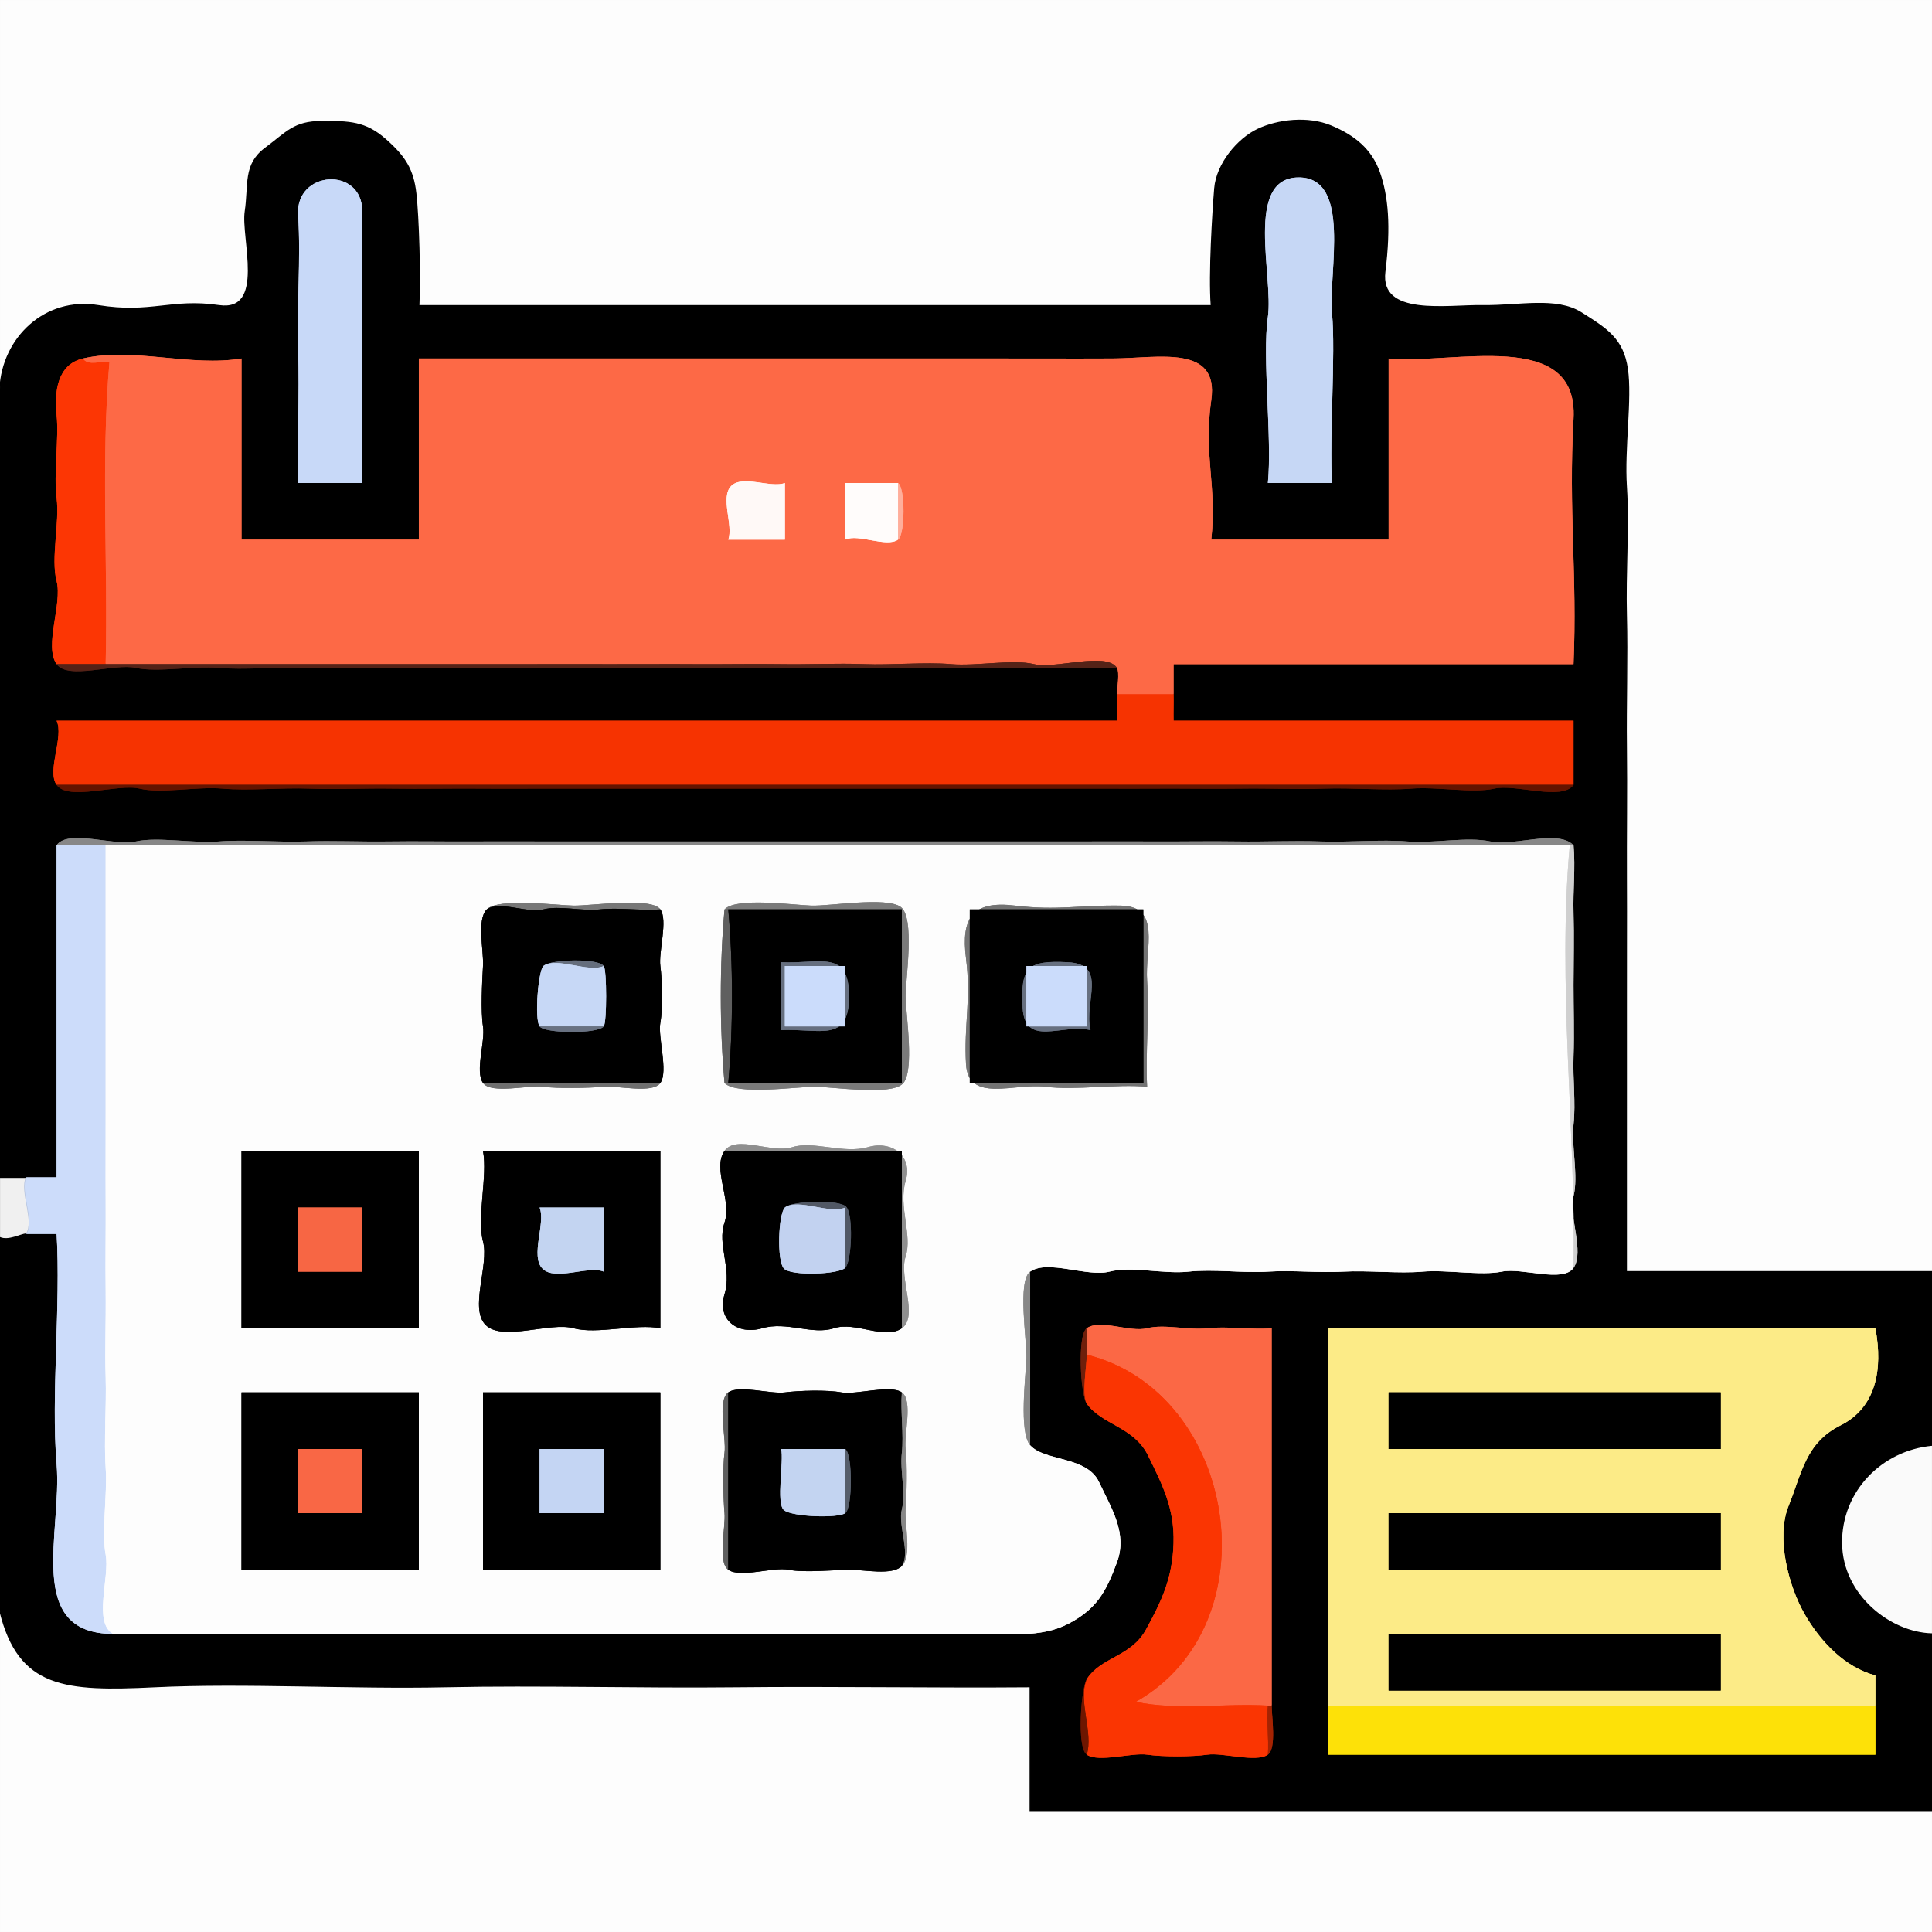 <svg xmlns="http://www.w3.org/2000/svg" xmlns:v="https://svgstorm.com"
viewBox = "0 0 512 512"
width="512"
height="512">
<g fill="None" fill-opacity="0.0" stroke="#000000" stroke-opacity="0.01" stroke-width="0.3"><path d="
M 0.00 103.00 
C 0.66 89.53 11.98 78.71 26.00 81.00 C 40.02 83.28 45.41 79.15 58.00 81.00 C 70.59 82.85 63.94 63.05 65.00 56.00 C 66.06 48.95 64.49 43.62 70.30 39.30 C 76.11 34.97 77.91 32.23 85.25 32.20 C 92.59 32.17 96.82 32.28 102.10 36.91 C 107.38 41.53 109.49 45.01 110.20 51.25 C 110.91 57.48 111.38 72.92 111.00 81.00
C 181.00 81.00 251.00 81.00 321.00 81.00
C 320.37 72.64 321.39 56.37 321.92 49.92 C 322.45 43.46 327.98 36.82 333.30 34.29 C 338.63 31.76 346.61 30.82 352.75 33.39 C 358.90 35.97 363.40 39.55 365.58 45.77 C 367.75 51.99 368.49 59.93 367.00 72.00 C 365.51 84.07 383.41 80.85 393.00 81.00 C 402.59 81.15 412.38 78.68 419.08 82.92 C 425.78 87.15 430.10 89.80 431.26 97.75 C 432.43 105.70 430.32 118.75 431.00 129.00 C 431.68 139.25 430.70 152.01 431.00 163.00 C 431.30 173.99 430.86 186.67 431.00 198.00 C 431.14 209.33 430.94 221.56 431.00 233.00 C 431.06 244.44 430.97 255.49 431.00 267.00 C 431.03 278.51 430.98 290.41 431.00 302.00 C 431.02 313.59 430.99 325.39 431.00 337.00
C 458.00 337.00 485.00 337.00 512.00 337.00
L 512.00 0.00
L 0.00 0.00
L 0.00 103.00 Z"/>
</g>
<g fill="None" fill-opacity="0.0" stroke="#000000" stroke-opacity="1.00" stroke-width="0.3"><path d="
M 0.00 103.00 
L 0.00 312.00
C 2.33 312.00 4.67 312.00 7.00 312.00
C 9.67 312.00 12.33 312.00 15.00 312.00
C 15.00 282.67 15.00 253.33 15.00 224.00
C 18.03 219.67 30.27 224.28 36.00 223.00 C 41.73 221.72 51.26 223.55 58.00 223.00 C 64.74 222.45 73.85 223.26 81.00 223.00 C 88.15 222.74 95.65 223.11 103.00 223.00 C 110.35 222.89 118.56 223.05 126.00 223.00 C 133.44 222.95 140.52 223.02 148.00 223.00 C 155.48 222.98 163.51 223.01 171.00 223.00 C 178.49 222.99 185.51 223.00 193.00 223.00 C 200.49 223.00 208.52 223.00 216.00 223.00 C 223.48 223.00 230.56 223.00 238.00 223.00 C 245.44 223.00 252.53 222.99 260.00 223.00 C 267.47 223.01 275.53 222.98 283.00 223.00 C 290.47 223.02 297.55 222.95 305.00 223.00 C 312.45 223.05 320.60 222.88 328.00 223.00 C 335.40 223.12 342.75 222.73 350.00 223.00 C 357.25 223.27 366.04 222.43 373.00 223.00 C 379.96 223.57 388.76 221.67 395.00 223.00 C 401.24 224.33 412.88 219.71 417.00 224.00
C 417.54 230.05 416.82 235.88 417.00 242.00 C 417.18 248.12 417.01 254.86 417.00 261.00 C 416.99 267.14 417.22 273.97 417.00 280.00 C 416.78 286.03 417.62 292.21 417.00 298.00 C 416.38 303.79 418.34 311.66 417.00 317.00 C 415.66 322.34 419.95 331.78 417.00 336.00
C 414.16 340.06 403.42 335.87 398.00 337.00 C 392.58 338.13 383.22 336.44 377.00 337.00 C 370.78 337.56 362.49 336.63 356.00 337.00 C 349.51 337.37 342.55 336.58 336.00 337.00 C 329.45 337.42 321.42 336.28 315.00 337.00 C 308.58 337.72 299.91 335.50 294.00 337.00 C 288.09 338.50 277.68 333.72 273.00 337.00
C 273.00 352.33 273.00 367.67 273.00 383.00
C 276.75 387.30 288.00 385.83 291.25 392.75 C 294.50 399.67 298.86 406.30 296.01 414.01 C 293.15 421.72 290.73 426.31 283.25 430.25 C 275.78 434.20 266.98 432.89 258.00 433.00 C 249.02 433.11 238.24 432.95 229.00 433.00 C 219.76 433.05 210.33 432.98 201.00 433.00 C 191.67 433.02 182.43 432.99 173.00 433.00 C 163.57 433.01 153.48 433.00 144.00 433.00 C 134.52 433.00 125.50 433.00 116.00 433.00 C 106.50 433.00 96.51 433.00 87.00 433.00 C 77.49 433.00 68.53 433.00 59.00 433.00 C 49.47 433.00 39.57 433.00 30.00 433.00
C 6.42 433.00 16.51 405.91 15.00 388.00 C 13.49 370.09 16.13 345.51 15.00 327.00
C 12.33 327.00 9.67 327.00 7.00 327.00
C 5.37 327.16 2.33 328.94 0.00 328.00
L 0.00 427.00
C 5.01 447.33 17.26 448.15 41.00 447.00 C 64.74 445.85 93.18 447.54 118.00 447.00 C 142.82 446.46 169.67 447.28 195.00 447.00 C 220.33 446.72 247.50 447.21 273.00 447.00
C 273.00 458.00 273.00 469.00 273.00 480.00
C 352.67 480.00 432.33 480.00 512.00 480.00
L 512.00 433.00
C 501.04 432.76 488.16 422.85 488.02 408.97 C 487.88 395.09 498.64 384.26 512.00 383.00
L 512.00 337.00
C 485.00 337.00 458.00 337.00 431.00 337.00
C 430.99 325.39 431.02 313.59 431.00 302.00 C 430.98 290.41 431.03 278.51 431.00 267.00 C 430.97 255.49 431.06 244.44 431.00 233.00 C 430.94 221.56 431.14 209.33 431.00 198.00 C 430.86 186.67 431.30 173.99 431.00 163.00 C 430.70 152.01 431.68 139.25 431.00 129.00 C 430.32 118.75 432.43 105.70 431.26 97.75 C 430.10 89.80 425.78 87.15 419.08 82.92 C 412.38 78.68 402.59 81.15 393.00 81.00 C 383.41 80.85 365.51 84.07 367.00 72.00 C 368.49 59.93 367.75 51.99 365.58 45.77 C 363.40 39.55 358.90 35.97 352.75 33.39 C 346.61 30.82 338.63 31.76 333.30 34.29 C 327.98 36.82 322.45 43.46 321.92 49.92 C 321.39 56.37 320.37 72.64 321.00 81.00
C 251.00 81.00 181.00 81.00 111.00 81.00
C 111.38 72.92 110.91 57.48 110.20 51.25 C 109.49 45.01 107.38 41.53 102.10 36.91 C 96.82 32.28 92.59 32.17 85.25 32.20 C 77.91 32.23 76.11 34.97 70.30 39.30 C 64.49 43.62 66.06 48.95 65.00 56.00 C 63.94 63.05 70.59 82.85 58.00 81.00 C 45.41 79.15 40.02 83.28 26.00 81.00 C 11.98 78.71 0.66 89.53 0.00 103.00
M 96.00 128.00 
C 90.33 128.00 84.67 128.00 79.00 128.00
C 78.69 116.19 79.42 104.85 79.00 93.00 C 78.58 81.15 79.78 68.90 79.00 57.00 C 78.22 45.10 96.02 44.01 96.00 56.00 C 95.97 67.99 96.01 80.01 96.00 92.00 C 95.99 103.99 96.01 116.00 96.00 128.00
M 353.00 128.00 
C 347.33 128.00 341.67 128.00 336.00 128.00
C 337.17 116.40 334.45 94.57 336.00 84.00 C 337.55 73.43 329.73 47.22 344.03 47.02 C 358.32 46.83 352.00 72.20 353.00 83.00 C 354.00 93.80 352.25 116.15 353.00 128.00
M 311.00 184.00 
C 311.05 186.33 310.96 188.67 311.00 191.00
C 346.33 191.00 381.67 191.00 417.00 191.00
C 417.00 196.67 417.00 202.33 417.00 208.00
C 413.97 212.33 401.73 207.72 396.00 209.00 C 390.27 210.28 380.74 208.45 374.00 209.00 C 367.26 209.55 358.15 208.74 351.00 209.00 C 343.85 209.26 336.35 208.89 329.00 209.00 C 321.65 209.11 313.44 208.95 306.00 209.00 C 298.56 209.05 291.48 208.98 284.00 209.00 C 276.52 209.02 268.49 208.99 261.00 209.00 C 253.51 209.01 246.49 209.00 239.00 209.00 C 231.51 209.00 223.48 209.00 216.00 209.00 C 208.52 209.00 201.44 209.00 194.00 209.00 C 186.56 209.00 179.47 209.01 172.00 209.00 C 164.53 208.99 156.47 209.02 149.00 209.00 C 141.53 208.98 134.43 209.06 127.00 209.00 C 119.57 208.94 111.35 209.12 104.00 209.00 C 96.65 208.88 89.15 209.28 82.00 209.00 C 74.85 208.72 65.75 209.60 59.00 209.00 C 52.25 208.40 42.75 210.38 37.00 209.00 C 31.25 207.62 18.08 212.40 15.00 208.00
C 12.34 204.20 17.00 195.27 15.00 191.00
C 108.67 191.00 202.33 191.00 296.00 191.00
C 296.00 188.67 296.00 186.33 296.00 184.00
C 296.03 182.54 296.75 178.18 296.00 177.00
C 288.86 177.00 282.19 177.00 275.00 177.00 C 267.81 177.00 260.23 177.00 253.00 177.00 C 245.77 177.00 238.21 177.00 231.00 177.00 C 223.79 177.00 217.22 177.00 210.00 177.00 C 202.78 177.00 195.24 177.00 188.00 177.00 C 180.76 177.00 173.21 177.01 166.00 177.00 C 158.79 176.99 152.19 177.03 145.00 177.00 C 137.81 176.98 130.19 177.05 123.00 177.00 C 115.81 176.95 108.08 177.12 101.00 177.00 C 93.92 176.88 86.89 177.27 80.00 177.00 C 73.11 176.73 64.54 177.58 58.00 177.00 C 51.46 176.42 41.67 178.27 36.00 177.00 C 30.33 175.73 18.00 180.28 15.00 176.00
C 11.61 171.16 16.58 160.06 15.00 154.00 C 13.42 147.94 15.84 138.44 15.00 132.00 C 14.16 125.56 15.65 116.22 15.00 110.00 C 14.35 103.78 15.20 96.56 22.00 95.00
C 35.30 91.95 50.52 97.28 64.00 95.00
C 64.00 111.00 64.00 127.00 64.00 143.00
C 79.67 143.00 95.33 143.00 111.00 143.00
C 111.00 127.00 111.00 111.00 111.00 95.00
C 123.14 95.00 134.81 95.00 147.00 95.00 C 159.19 95.00 171.76 95.01 184.00 95.00 C 196.24 94.99 208.77 95.02 221.00 95.00 C 233.23 94.98 245.85 95.03 258.00 95.00 C 270.15 94.97 283.04 95.07 295.00 95.00 C 306.96 94.93 323.12 91.19 321.00 106.00 C 318.88 120.81 322.59 128.81 321.00 143.00
C 336.67 143.00 352.33 143.00 368.00 143.00
C 368.00 127.00 368.00 111.00 368.00 95.00
C 385.08 96.67 418.37 86.72 417.00 111.00 C 415.63 135.28 418.02 152.38 417.00 176.00
C 381.67 176.00 346.33 176.00 311.00 176.00
C 311.00 178.67 311.00 181.33 311.00 184.00
M 337.00 452.00 
C 337.00 454.89 338.35 463.36 336.00 465.00
C 332.88 467.18 324.01 464.40 320.00 465.00 C 315.99 465.60 308.01 465.60 304.00 465.00 C 299.99 464.40 291.12 467.18 288.00 465.00
C 285.30 463.11 286.50 447.36 288.00 445.00
C 291.84 438.99 299.70 439.20 303.75 431.75 C 307.81 424.30 310.71 418.30 311.00 409.00 C 311.29 399.70 308.01 393.43 304.25 385.75 C 300.48 378.08 292.10 377.68 288.00 372.00
C 286.33 369.69 285.44 353.79 288.00 352.00
C 291.62 349.47 299.40 353.17 304.00 352.00 C 308.60 350.83 314.92 352.58 320.00 352.00 C 325.08 351.42 331.77 352.43 337.00 352.00
C 337.00 385.33 337.00 418.67 337.00 452.00
M 497.00 452.00 
C 497.00 456.33 497.00 460.67 497.00 465.00
C 448.67 465.00 400.33 465.00 352.00 465.00
C 352.00 460.67 352.00 456.33 352.00 452.00
C 352.00 418.67 352.00 385.33 352.00 352.00
C 400.34 352.00 448.66 352.00 497.00 352.00
C 499.09 363.10 497.08 373.10 487.75 377.75 C 478.43 382.41 477.47 390.57 474.02 399.02 C 470.58 407.48 474.02 420.39 478.25 427.75 C 482.49 435.10 488.89 441.85 497.00 444.00
C 497.00 446.67 497.00 449.33 497.00 452.00 Z"/>
</g>
<g fill="None" fill-opacity="0.0" stroke="#C8D9F8" stroke-opacity="1.00" stroke-width="0.3"><path d="
M 96.00 128.00 
C 96.01 116.00 95.99 103.99 96.00 92.00 C 96.01 80.01 95.97 67.99 96.00 56.00 C 96.02 44.01 78.22 45.10 79.00 57.00 C 79.78 68.90 78.58 81.15 79.00 93.00 C 79.42 104.85 78.69 116.19 79.00 128.00
C 84.67 128.00 90.33 128.00 96.00 128.00 Z"/>
</g>
<g fill="None" fill-opacity="0.0" stroke="#C6D7F5" stroke-opacity="1.00" stroke-width="0.3"><path d="
M 353.00 128.00 
C 352.25 116.15 354.00 93.80 353.00 83.00 C 352.00 72.20 358.32 46.83 344.03 47.02 C 329.73 47.22 337.55 73.43 336.00 84.00 C 334.45 94.57 337.17 116.40 336.00 128.00
C 341.67 128.00 347.33 128.00 353.00 128.00 Z"/>
</g>
<g fill="None" fill-opacity="0.0" stroke="#FC3604" stroke-opacity="1.00" stroke-width="0.3"><path d="
M 15.00 176.00 
C 19.33 176.00 23.67 176.00 28.00 176.00
C 28.63 149.41 26.72 122.18 29.00 96.00
C 26.81 95.48 23.38 97.14 22.00 95.00
C 15.20 96.56 14.35 103.78 15.00 110.00 C 15.65 116.22 14.16 125.56 15.00 132.00 C 15.84 138.44 13.42 147.94 15.00 154.00 C 16.58 160.06 11.61 171.16 15.00 176.00 Z"/>
</g>
<g fill="None" fill-opacity="0.0" stroke="#FD6946" stroke-opacity="1.00" stroke-width="0.3"><path d="
M 28.00 176.00 
C 35.38 176.00 42.60 176.00 50.00 176.00 C 57.40 176.00 64.54 176.00 72.00 176.00 C 79.46 176.00 87.52 176.00 95.00 176.00 C 102.48 176.00 109.52 175.99 117.00 176.00 C 124.48 176.01 132.54 175.99 140.00 176.00 C 147.46 176.01 154.59 175.97 162.00 176.00 C 169.41 176.03 176.60 175.94 184.00 176.00 C 191.40 176.06 199.67 175.88 207.00 176.00 C 214.33 176.12 221.88 175.72 229.00 176.00 C 236.12 176.28 245.31 175.41 252.00 176.00 C 258.69 176.59 268.38 174.63 274.00 176.00 C 279.62 177.37 293.21 172.62 296.00 177.00
C 296.75 178.18 296.03 182.54 296.00 184.00
C 301.00 184.00 306.00 184.00 311.00 184.00
C 311.00 181.33 311.00 178.67 311.00 176.00
C 346.33 176.00 381.67 176.00 417.00 176.00
C 418.02 152.38 415.63 135.28 417.00 111.00 C 418.37 86.72 385.08 96.67 368.00 95.00
C 368.00 111.00 368.00 127.00 368.00 143.00
C 352.33 143.00 336.67 143.00 321.00 143.00
C 322.59 128.81 318.88 120.81 321.00 106.00 C 323.12 91.19 306.96 94.93 295.00 95.00 C 283.04 95.07 270.15 94.97 258.00 95.00 C 245.85 95.03 233.23 94.98 221.00 95.00 C 208.77 95.02 196.24 94.99 184.00 95.00 C 171.76 95.01 159.19 95.00 147.00 95.00 C 134.81 95.00 123.14 95.00 111.00 95.00
C 111.00 111.00 111.00 127.00 111.00 143.00
C 95.33 143.00 79.67 143.00 64.00 143.00
C 64.00 127.00 64.00 111.00 64.00 95.00
C 50.52 97.28 35.30 91.95 22.00 95.00
C 23.38 97.14 26.81 95.48 29.00 96.00
C 26.72 122.18 28.63 149.41 28.00 176.00
M 208.00 128.00 
C 208.00 133.00 208.00 138.00 208.00 143.00
C 203.00 143.00 198.00 143.00 193.00 143.00
C 194.42 139.29 190.77 131.78 193.78 128.78 C 196.79 125.78 204.27 129.41 208.00 128.00
M 238.00 143.00 
C 234.87 145.19 227.52 141.36 224.00 143.00
C 224.00 138.00 224.00 133.00 224.00 128.00
C 228.67 128.00 233.33 128.00 238.00 128.00
C 239.95 129.36 239.88 141.68 238.00 143.00 Z"/>
</g>
<g fill="None" fill-opacity="0.0" stroke="#FFF9F7" stroke-opacity="1.00" stroke-width="0.3"><path d="
M 208.00 128.00 
C 204.27 129.41 196.79 125.78 193.78 128.78 C 190.77 131.78 194.42 139.29 193.00 143.00
C 198.00 143.00 203.00 143.00 208.00 143.00
C 208.00 138.00 208.00 133.00 208.00 128.00 Z"/>
</g>
<g fill="None" fill-opacity="0.0" stroke="#FFFCFB" stroke-opacity="1.00" stroke-width="0.3"><path d="
M 238.00 143.00 
C 238.00 138.00 238.00 133.00 238.00 128.00
C 233.33 128.00 228.67 128.00 224.00 128.00
C 224.00 133.00 224.00 138.00 224.00 143.00
C 227.52 141.36 234.87 145.19 238.00 143.00 Z"/>
</g>
<g fill="None" fill-opacity="0.0" stroke="#FFAE9B" stroke-opacity="1.00" stroke-width="0.3"><path d="
M 238.00 143.00 
C 239.88 141.68 239.95 129.36 238.00 128.00
C 238.00 133.00 238.00 138.00 238.00 143.00 Z"/>
</g>
<g fill="None" fill-opacity="0.0" stroke="#542217" stroke-opacity="1.00" stroke-width="0.3"><path d="
M 296.00 177.00 
C 293.21 172.62 279.62 177.37 274.00 176.00 C 268.38 174.63 258.69 176.59 252.00 176.00 C 245.31 175.41 236.12 176.28 229.00 176.00 C 221.88 175.72 214.33 176.12 207.00 176.00 C 199.67 175.88 191.40 176.06 184.00 176.00 C 176.60 175.94 169.41 176.03 162.00 176.00 C 154.59 175.97 147.46 176.01 140.00 176.00 C 132.54 175.99 124.48 176.01 117.00 176.00 C 109.52 175.99 102.48 176.00 95.00 176.00 C 87.52 176.00 79.46 176.00 72.00 176.00 C 64.54 176.00 57.40 176.00 50.00 176.00 C 42.60 176.00 35.38 176.00 28.00 176.00
C 23.67 176.00 19.33 176.00 15.00 176.00
C 18.00 180.28 30.33 175.73 36.00 177.00 C 41.67 178.27 51.46 176.42 58.00 177.00 C 64.54 177.58 73.11 176.73 80.00 177.00 C 86.89 177.27 93.92 176.88 101.00 177.00 C 108.08 177.12 115.81 176.95 123.00 177.00 C 130.19 177.05 137.81 176.98 145.00 177.00 C 152.19 177.03 158.79 176.99 166.00 177.00 C 173.21 177.01 180.76 177.00 188.00 177.00 C 195.24 177.00 202.78 177.00 210.00 177.00 C 217.22 177.00 223.79 177.00 231.00 177.00 C 238.21 177.00 245.77 177.00 253.00 177.00 C 260.23 177.00 267.81 177.00 275.00 177.00 C 282.19 177.00 288.86 177.00 296.00 177.00 Z"/>
</g>
<g fill="None" fill-opacity="0.0" stroke="#F63301" stroke-opacity="1.00" stroke-width="0.3"><path d="
M 15.00 208.00 
C 149.00 208.00 283.00 208.00 417.00 208.00
C 417.00 202.33 417.00 196.67 417.00 191.00
C 381.67 191.00 346.33 191.00 311.00 191.00
C 310.96 188.67 311.05 186.33 311.00 184.00
C 306.00 184.00 301.00 184.00 296.00 184.00
C 296.00 186.33 296.00 188.67 296.00 191.00
C 202.33 191.00 108.67 191.00 15.00 191.00
C 17.00 195.27 12.34 204.20 15.00 208.00 Z"/>
</g>
<g fill="None" fill-opacity="0.0" stroke="#641400" stroke-opacity="1.00" stroke-width="0.3"><path d="
M 417.00 208.00 
C 283.00 208.00 149.00 208.00 15.00 208.00
C 18.08 212.40 31.25 207.62 37.00 209.00 C 42.75 210.38 52.25 208.40 59.00 209.00 C 65.75 209.60 74.85 208.72 82.00 209.00 C 89.15 209.28 96.65 208.88 104.00 209.00 C 111.35 209.12 119.57 208.94 127.00 209.00 C 134.43 209.06 141.53 208.98 149.00 209.00 C 156.47 209.02 164.53 208.99 172.00 209.00 C 179.47 209.01 186.56 209.00 194.00 209.00 C 201.44 209.00 208.52 209.00 216.00 209.00 C 223.48 209.00 231.51 209.00 239.00 209.00 C 246.49 209.00 253.51 209.01 261.00 209.00 C 268.49 208.99 276.52 209.02 284.00 209.00 C 291.48 208.98 298.56 209.05 306.00 209.00 C 313.44 208.95 321.65 209.11 329.00 209.00 C 336.35 208.89 343.85 209.26 351.00 209.00 C 358.15 208.74 367.26 209.55 374.00 209.00 C 380.74 208.45 390.27 210.28 396.00 209.00 C 401.73 207.72 413.97 212.33 417.00 208.00 Z"/>
</g>
<g fill="None" fill-opacity="0.0" stroke="#878787" stroke-opacity="1.00" stroke-width="0.3"><path d="
M 15.00 224.00 
C 19.33 224.00 23.67 224.00 28.00 224.00
C 157.33 224.00 286.67 223.97 416.00 224.00
C 416.50 224.00 417.00 224.00 417.00 224.00
C 412.88 219.71 401.24 224.33 395.00 223.00 C 388.76 221.67 379.96 223.57 373.00 223.00 C 366.04 222.43 357.25 223.27 350.00 223.00 C 342.75 222.73 335.40 223.12 328.00 223.00 C 320.60 222.88 312.45 223.05 305.00 223.00 C 297.55 222.95 290.47 223.02 283.00 223.00 C 275.53 222.98 267.47 223.01 260.00 223.00 C 252.53 222.99 245.44 223.00 238.00 223.00 C 230.56 223.00 223.48 223.00 216.00 223.00 C 208.52 223.00 200.49 223.00 193.00 223.00 C 185.51 223.00 178.49 222.99 171.00 223.00 C 163.51 223.01 155.48 222.98 148.00 223.00 C 140.52 223.02 133.44 222.95 126.00 223.00 C 118.56 223.05 110.35 222.89 103.00 223.00 C 95.65 223.11 88.15 222.74 81.00 223.00 C 73.85 223.26 64.74 222.45 58.00 223.00 C 51.26 223.55 41.73 221.72 36.00 223.00 C 30.27 224.28 18.03 219.67 15.00 224.00 Z"/>
</g>
<g fill="None" fill-opacity="0.0" stroke="#CCDCFA" stroke-opacity="1.00" stroke-width="0.3"><path d="
M 7.00 312.00 
C 5.24 315.77 9.35 323.64 7.00 327.00
C 9.67 327.00 12.33 327.00 15.00 327.00
C 16.13 345.51 13.49 370.09 15.00 388.00 C 16.51 405.91 6.42 433.00 30.00 433.00
C 24.59 430.08 29.14 417.89 28.00 412.00 C 26.86 406.11 28.49 396.00 28.00 389.00 C 27.51 382.00 28.23 372.45 28.00 365.00 C 27.77 357.55 28.10 349.67 28.00 342.00 C 27.90 334.33 28.05 325.77 28.00 318.00 C 27.95 310.23 28.02 302.81 28.00 295.00 C 27.98 287.19 28.01 278.84 28.00 271.00 C 27.99 263.16 28.00 255.86 28.00 248.00 C 28.00 240.14 28.00 231.90 28.00 224.00
C 23.67 224.00 19.33 224.00 15.00 224.00
C 15.00 253.33 15.00 282.67 15.00 312.00
C 12.33 312.00 9.67 312.00 7.00 312.00 Z"/>
</g>
<g fill="None" fill-opacity="0.0" stroke="#FDFDFD" stroke-opacity="1.00" stroke-width="0.3"><path d="
M 30.00 433.00 
C 39.57 433.00 49.47 433.00 59.00 433.00 C 68.53 433.00 77.49 433.00 87.00 433.00 C 96.51 433.00 106.50 433.00 116.00 433.00 C 125.50 433.00 134.52 433.00 144.00 433.00 C 153.48 433.00 163.57 433.01 173.00 433.00 C 182.43 432.99 191.67 433.02 201.00 433.00 C 210.33 432.98 219.76 433.05 229.00 433.00 C 238.24 432.95 249.02 433.11 258.00 433.00 C 266.98 432.89 275.78 434.20 283.25 430.25 C 290.73 426.31 293.15 421.72 296.01 414.01 C 298.86 406.30 294.50 399.67 291.25 392.75 C 288.00 385.83 276.75 387.30 273.00 383.00
C 269.97 379.52 271.84 364.68 272.00 360.00 C 272.16 355.32 269.55 339.42 273.00 337.00
C 277.68 333.72 288.09 338.50 294.00 337.00 C 299.91 335.50 308.58 337.72 315.00 337.00 C 321.42 336.28 329.45 337.42 336.00 337.00 C 342.55 336.58 349.51 337.37 356.00 337.00 C 362.49 336.63 370.78 337.56 377.00 337.00 C 383.22 336.44 392.58 338.13 398.00 337.00 C 403.42 335.87 414.16 340.06 417.00 336.00
C 417.66 299.84 412.67 260.82 416.00 224.00
C 286.67 223.97 157.33 224.00 28.00 224.00
C 28.00 231.90 28.00 240.14 28.00 248.00 C 28.00 255.86 27.99 263.16 28.00 271.00 C 28.01 278.84 27.98 287.19 28.00 295.00 C 28.02 302.81 27.95 310.23 28.00 318.00 C 28.05 325.77 27.90 334.33 28.00 342.00 C 28.10 349.67 27.77 357.55 28.00 365.00 C 28.23 372.45 27.51 382.00 28.00 389.00 C 28.49 396.00 26.86 406.11 28.00 412.00 C 29.14 417.89 24.59 430.08 30.00 433.00
M 175.00 241.00 
C 177.05 243.92 174.50 252.21 175.00 256.00 C 175.50 259.79 175.71 267.15 175.00 271.00 C 174.29 274.85 177.16 283.92 175.00 287.00
C 172.96 289.92 163.75 287.66 160.00 288.00 C 156.25 288.34 147.81 288.53 144.00 288.00 C 140.19 287.47 130.14 290.05 128.00 287.00
C 125.83 283.90 128.64 276.04 128.00 272.00 C 127.36 267.96 127.77 260.13 128.00 256.00 C 128.23 251.87 126.26 243.74 129.00 241.00
C 132.14 237.86 147.47 239.92 152.00 240.00 C 156.53 240.08 172.65 237.64 175.00 241.00
M 192.00 287.00 
C 190.69 272.50 190.69 255.50 192.00 241.00
C 195.14 237.72 210.11 239.83 215.00 240.00 C 219.89 240.17 234.79 237.59 238.67 240.33 C 242.55 243.07 239.99 259.39 240.00 264.00 C 240.01 268.61 242.50 284.03 239.22 287.22 C 235.94 290.41 220.85 288.03 216.00 288.00 C 211.15 287.97 195.22 290.35 192.00 287.00
M 304.00 288.00 
C 295.58 287.23 285.23 289.02 277.00 288.00 C 268.77 286.98 256.59 292.41 256.00 282.00 C 255.41 271.58 257.39 264.88 256.00 254.00 C 254.61 243.12 257.81 238.63 269.00 240.00 C 280.19 241.37 286.12 239.82 297.00 240.00 C 307.88 240.18 303.39 251.16 304.00 260.00 C 304.61 268.84 303.54 279.04 304.00 288.00
M 239.00 352.00 
C 234.44 355.19 226.74 350.13 221.00 352.00 C 215.26 353.87 208.49 350.10 202.00 352.00 C 195.51 353.90 189.94 349.77 192.00 343.00 C 194.06 336.23 189.98 329.90 192.00 324.00 C 194.02 318.10 188.68 309.74 192.00 305.00
C 195.05 300.64 204.51 305.76 210.00 304.00 C 215.49 302.24 223.59 305.86 230.00 304.00 C 236.41 302.14 241.99 306.35 240.00 313.00 C 238.01 319.65 241.88 327.40 240.00 333.00 C 238.12 338.60 243.48 348.86 239.00 352.00
M 111.00 305.00 
C 111.00 320.67 111.00 336.33 111.00 352.00
C 95.33 352.00 79.67 352.00 64.00 352.00
C 64.00 336.33 64.00 320.67 64.00 305.00
C 79.67 305.00 95.33 305.00 111.00 305.00
M 175.00 305.00 
C 175.00 320.67 175.00 336.33 175.00 352.00
C 168.44 350.72 158.19 353.71 152.00 352.00 C 145.81 350.29 133.31 355.52 128.78 351.22 C 124.25 346.92 129.70 335.25 128.00 329.00 C 126.30 322.75 129.27 311.69 128.00 305.00
C 143.67 305.00 159.33 305.00 175.00 305.00
M 111.00 369.00 
C 111.00 384.67 111.00 400.33 111.00 416.00
C 95.33 416.00 79.67 416.00 64.00 416.00
C 64.00 400.33 64.00 384.67 64.00 369.00
C 79.67 369.00 95.33 369.00 111.00 369.00
M 175.00 369.00 
C 175.00 384.67 175.00 400.33 175.00 416.00
C 159.33 416.00 143.67 416.00 128.00 416.00
C 128.00 400.33 128.00 384.67 128.00 369.00
C 143.67 369.00 159.33 369.00 175.00 369.00
M 239.00 415.00 
C 236.38 417.62 229.06 415.95 225.00 416.00 C 220.94 416.05 213.07 416.83 209.00 416.00 C 204.93 415.17 196.24 418.27 193.00 416.00
C 190.08 413.96 192.34 404.75 192.00 401.00 C 191.66 397.25 191.47 388.81 192.00 385.00 C 192.53 381.19 189.95 371.14 193.00 369.00
C 195.92 366.95 204.21 369.50 208.00 369.00 C 211.79 368.50 219.15 368.29 223.00 369.00 C 226.85 369.71 235.92 366.84 239.00 369.00
C 242.02 371.12 239.53 380.12 240.00 384.00 C 240.47 387.88 240.30 395.93 240.00 400.00 C 239.70 404.07 241.74 412.26 239.00 415.00 Z"/>
</g>
<g fill="None" fill-opacity="0.0" stroke="#CFCFCF" stroke-opacity="1.00" stroke-width="0.3"><path d="
M 417.00 336.00 
C 419.95 331.78 415.66 322.34 417.00 317.00 C 418.34 311.66 416.38 303.79 417.00 298.00 C 417.62 292.21 416.78 286.03 417.00 280.00 C 417.22 273.97 416.99 267.14 417.00 261.00 C 417.01 254.86 417.18 248.12 417.00 242.00 C 416.82 235.88 417.54 230.05 417.00 224.00
C 417.00 224.00 416.50 224.00 416.00 224.00
C 412.67 260.82 417.66 299.84 417.00 336.00 Z"/>
</g>
<g fill="None" fill-opacity="0.0" stroke="#777777" stroke-opacity="1.00" stroke-width="0.3"><path d="
M 129.00 241.00 
C 132.40 238.62 139.68 242.09 144.00 241.00 C 148.32 239.91 154.22 241.54 159.00 241.00 C 163.78 240.46 170.08 241.40 175.00 241.00
C 172.65 237.64 156.53 240.08 152.00 240.00 C 147.47 239.92 132.14 237.86 129.00 241.00 Z"/>
</g>
<g fill="None" fill-opacity="0.0" stroke="#7A7A7A" stroke-opacity="1.00" stroke-width="0.3"><path d="
M 192.00 241.00 
C 192.00 240.96 193.00 241.00 193.00 241.00
C 208.33 241.00 223.67 241.00 239.00 241.00
C 239.00 256.33 239.00 271.67 239.00 287.00
C 223.67 287.00 208.33 287.00 193.00 287.00
C 192.50 287.00 192.00 287.00 192.00 287.00
C 195.22 290.35 211.15 287.97 216.00 288.00 C 220.85 288.03 235.94 290.41 239.22 287.22 C 242.50 284.03 240.01 268.61 240.00 264.00 C 239.99 259.39 242.55 243.07 238.67 240.33 C 234.79 237.59 219.89 240.17 215.00 240.00 C 210.11 239.83 195.14 237.72 192.00 241.00 Z"/>
</g>
<g fill="None" fill-opacity="0.0" stroke="#737373" stroke-opacity="1.00" stroke-width="0.3"><path d="
M 304.00 288.00 
C 303.54 279.04 304.61 268.84 304.00 260.00 C 303.39 251.16 307.88 240.18 297.00 240.00 C 286.12 239.82 280.19 241.37 269.00 240.00 C 257.81 238.63 254.61 243.12 256.00 254.00 C 257.39 264.88 255.41 271.58 256.00 282.00 C 256.59 292.41 268.77 286.98 277.00 288.00 C 285.23 289.02 295.58 287.23 304.00 288.00
M 303.00 241.00 
C 303.00 256.33 303.00 271.67 303.00 287.00
C 287.67 287.00 272.33 287.00 257.00 287.00
C 257.00 271.67 257.00 256.33 257.00 241.00
C 272.33 241.00 287.67 241.00 303.00 241.00 Z"/>
</g>
<g fill="None" fill-opacity="0.0" stroke="#000000" stroke-opacity="1.00" stroke-width="0.3"><path d="
M 128.00 287.00 
C 143.67 287.00 159.33 287.00 175.00 287.00
C 177.16 283.92 174.29 274.85 175.00 271.00 C 175.71 267.15 175.50 259.79 175.00 256.00 C 174.50 252.21 177.05 243.92 175.00 241.00
C 170.08 241.40 163.78 240.46 159.00 241.00 C 154.22 241.54 148.32 239.91 144.00 241.00 C 139.68 242.09 132.40 238.62 129.00 241.00
C 126.26 243.74 128.23 251.87 128.00 256.00 C 127.77 260.13 127.36 267.96 128.00 272.00 C 128.64 276.04 125.83 283.90 128.00 287.00
M 160.00 256.00 
C 160.84 257.20 160.84 270.80 160.00 272.00
C 158.59 274.01 144.36 273.95 143.00 272.00
C 141.60 270.00 142.62 257.38 144.00 256.00
C 145.77 254.23 158.49 253.85 160.00 256.00 Z"/>
</g>
<g fill="None" fill-opacity="0.0" stroke="#5F5F5F" stroke-opacity="1.00" stroke-width="0.3"><path d="
M 192.00 287.00 
C 192.00 287.00 192.50 287.00 193.00 287.00
C 194.31 272.50 194.31 255.50 193.00 241.00
C 193.00 241.00 192.00 240.96 192.00 241.00
C 190.69 255.50 190.69 272.50 192.00 287.00 Z"/>
</g>
<g fill="None" fill-opacity="0.0" stroke="#000000" stroke-opacity="1.00" stroke-width="0.3"><path d="
M 193.00 287.00 
C 208.33 287.00 223.67 287.00 239.00 287.00
C 239.00 271.67 239.00 256.33 239.00 241.00
C 223.67 241.00 208.33 241.00 193.00 241.00
C 194.31 255.50 194.31 272.50 193.00 287.00
M 207.00 273.00 
C 207.00 267.00 207.00 261.00 207.00 255.00
C 217.32 255.51 224.99 251.46 225.00 264.00 C 225.01 276.54 217.31 272.47 207.00 273.00 Z"/>
</g>
<g fill="None" fill-opacity="0.0" stroke="#000000" stroke-opacity="1.00" stroke-width="0.3"><path d="
M 303.00 241.00 
C 287.67 241.00 272.33 241.00 257.00 241.00
C 257.00 256.33 257.00 271.67 257.00 287.00
C 272.33 287.00 287.67 287.00 303.00 287.00
C 303.00 271.67 303.00 256.33 303.00 241.00
M 289.00 273.00 
C 281.40 271.17 271.57 277.74 271.00 267.00 C 270.43 256.26 272.28 254.46 283.00 255.00 C 293.72 255.54 287.17 265.43 289.00 273.00 Z"/>
</g>
<g fill="None" fill-opacity="0.0" stroke="#656E7D" stroke-opacity="1.00" stroke-width="0.3"><path d="
M 144.00 256.00 
C 147.58 253.49 155.98 257.88 160.00 256.00
C 158.49 253.85 145.77 254.23 144.00 256.00 Z"/>
</g>
<g fill="None" fill-opacity="0.0" stroke="#666F7F" stroke-opacity="1.00" stroke-width="0.3"><path d="
M 207.00 273.00 
C 217.31 272.47 225.01 276.54 225.00 264.00 C 224.99 251.46 217.32 255.51 207.00 255.00
C 207.00 261.00 207.00 267.00 207.00 273.00
M 224.00 256.00 
C 224.00 261.33 224.00 266.67 224.00 272.00
C 218.67 272.00 213.33 272.00 208.00 272.00
C 208.00 266.67 208.00 261.33 208.00 256.00
C 213.33 256.00 218.67 256.00 224.00 256.00 Z"/>
</g>
<g fill="None" fill-opacity="0.0" stroke="#677080" stroke-opacity="1.00" stroke-width="0.3"><path d="
M 289.00 273.00 
C 287.17 265.43 293.72 255.54 283.00 255.00 C 272.28 254.46 270.43 256.26 271.00 267.00 C 271.57 277.74 281.40 271.17 289.00 273.00
M 288.00 256.00 
C 288.00 261.33 288.00 266.67 288.00 272.00
C 282.67 272.00 277.33 272.00 272.00 272.00
C 272.00 266.67 272.00 261.33 272.00 256.00
C 277.33 256.00 282.67 256.00 288.00 256.00 Z"/>
</g>
<g fill="None" fill-opacity="0.0" stroke="#C7D8F6" stroke-opacity="1.00" stroke-width="0.3"><path d="
M 143.00 272.00 
C 148.67 272.00 154.33 272.00 160.00 272.00
C 160.84 270.80 160.84 257.20 160.00 256.00
C 155.98 257.88 147.58 253.49 144.00 256.00
C 142.62 257.38 141.60 270.00 143.00 272.00 Z"/>
</g>
<g fill="None" fill-opacity="0.0" stroke="#CBDCFB" stroke-opacity="1.00" stroke-width="0.3"><path d="
M 224.00 256.00 
C 218.67 256.00 213.33 256.00 208.00 256.00
C 208.00 261.33 208.00 266.67 208.00 272.00
C 213.33 272.00 218.67 272.00 224.00 272.00
C 224.00 266.67 224.00 261.33 224.00 256.00 Z"/>
</g>
<g fill="None" fill-opacity="0.0" stroke="#CBDCFB" stroke-opacity="1.00" stroke-width="0.3"><path d="
M 288.00 256.00 
C 282.67 256.00 277.33 256.00 272.00 256.00
C 272.00 261.33 272.00 266.67 272.00 272.00
C 277.33 272.00 282.67 272.00 288.00 272.00
C 288.00 266.67 288.00 261.33 288.00 256.00 Z"/>
</g>
<g fill="None" fill-opacity="0.0" stroke="#697282" stroke-opacity="1.00" stroke-width="0.3"><path d="
M 160.00 272.00 
C 154.33 272.00 148.67 272.00 143.00 272.00
C 144.36 273.95 158.59 274.01 160.00 272.00 Z"/>
</g>
<g fill="None" fill-opacity="0.0" stroke="#6F6F6F" stroke-opacity="1.00" stroke-width="0.3"><path d="
M 175.00 287.00 
C 159.33 287.00 143.67 287.00 128.00 287.00
C 130.14 290.05 140.19 287.47 144.00 288.00 C 147.81 288.53 156.25 288.34 160.00 288.00 C 163.75 287.66 172.96 289.92 175.00 287.00 Z"/>
</g>
<g fill="None" fill-opacity="0.0" stroke="#8F8F8F" stroke-opacity="1.00" stroke-width="0.3"><path d="
M 192.00 305.00 
C 207.67 305.00 223.33 305.00 239.00 305.00
C 239.00 320.67 239.00 336.33 239.00 352.00
C 243.48 348.86 238.12 338.60 240.00 333.00 C 241.88 327.40 238.01 319.65 240.00 313.00 C 241.99 306.35 236.41 302.14 230.00 304.00 C 223.59 305.86 215.49 302.24 210.00 304.00 C 204.51 305.76 195.05 300.64 192.00 305.00 Z"/>
</g>
<g fill="None" fill-opacity="0.0" stroke="#000000" stroke-opacity="1.00" stroke-width="0.3"><path d="
M 111.00 305.00 
C 95.33 305.00 79.67 305.00 64.00 305.00
C 64.00 320.67 64.00 336.33 64.00 352.00
C 79.67 352.00 95.33 352.00 111.00 352.00
C 111.00 336.33 111.00 320.67 111.00 305.00
M 96.00 320.00 
C 96.00 325.67 96.00 331.33 96.00 337.00
C 90.33 337.00 84.67 337.00 79.00 337.00
C 79.00 331.33 79.00 325.67 79.00 320.00
C 84.67 320.00 90.33 320.00 96.00 320.00 Z"/>
</g>
<g fill="None" fill-opacity="0.0" stroke="#000000" stroke-opacity="1.00" stroke-width="0.3"><path d="
M 175.00 305.00 
C 159.33 305.00 143.67 305.00 128.00 305.00
C 129.27 311.69 126.30 322.75 128.00 329.00 C 129.70 335.25 124.25 346.92 128.78 351.22 C 133.31 355.52 145.81 350.29 152.00 352.00 C 158.19 353.71 168.44 350.72 175.00 352.00
C 175.00 336.33 175.00 320.67 175.00 305.00
M 160.00 320.00 
C 160.00 325.67 160.00 331.33 160.00 337.00
C 155.87 335.33 147.12 339.57 143.78 336.22 C 140.44 332.87 144.67 324.16 143.00 320.00
C 148.67 320.00 154.33 320.00 160.00 320.00 Z"/>
</g>
<g fill="None" fill-opacity="0.0" stroke="#000000" stroke-opacity="1.00" stroke-width="0.3"><path d="
M 239.00 352.00 
C 239.00 336.33 239.00 320.67 239.00 305.00
C 223.33 305.00 207.67 305.00 192.00 305.00
C 188.68 309.74 194.02 318.10 192.00 324.00 C 189.98 329.90 194.06 336.23 192.00 343.00 C 189.94 349.77 195.51 353.90 202.00 352.00 C 208.49 350.10 215.26 353.87 221.00 352.00 C 226.74 350.13 234.44 355.19 239.00 352.00
M 224.00 336.00 
C 222.26 337.74 209.76 338.22 207.78 336.22 C 205.80 334.22 206.26 321.74 208.00 320.00
C 209.74 318.26 222.24 317.78 224.22 319.78 C 226.20 321.78 225.74 334.26 224.00 336.00 Z"/>
</g>
<g fill="None" fill-opacity="0.0" stroke="#000000" stroke-opacity="0.06" stroke-width="0.3"><path d="
M 0.00 328.00 
C 2.33 328.94 5.37 327.16 7.00 327.00
C 9.35 323.64 5.24 315.77 7.00 312.00
C 4.67 312.00 2.33 312.00 0.00 312.00
L 0.00 328.00 Z"/>
</g>
<g fill="None" fill-opacity="0.0" stroke="#515865" stroke-opacity="1.00" stroke-width="0.3"><path d="
M 208.00 320.00 
C 211.58 317.49 219.98 321.88 224.00 320.00
C 224.00 325.33 224.00 330.67 224.00 336.00
C 225.74 334.26 226.20 321.78 224.22 319.78 C 222.24 317.78 209.74 318.26 208.00 320.00 Z"/>
</g>
<g fill="None" fill-opacity="0.0" stroke="#F76644" stroke-opacity="1.00" stroke-width="0.3"><path d="
M 96.00 320.00 
C 90.33 320.00 84.67 320.00 79.00 320.00
C 79.00 325.67 79.00 331.33 79.00 337.00
C 84.67 337.00 90.33 337.00 96.00 337.00
C 96.00 331.33 96.00 325.67 96.00 320.00 Z"/>
</g>
<g fill="None" fill-opacity="0.0" stroke="#C3D4F1" stroke-opacity="1.00" stroke-width="0.3"><path d="
M 160.00 320.00 
C 154.33 320.00 148.67 320.00 143.00 320.00
C 144.67 324.16 140.44 332.87 143.78 336.22 C 147.12 339.57 155.87 335.33 160.00 337.00
C 160.00 331.33 160.00 325.67 160.00 320.00 Z"/>
</g>
<g fill="None" fill-opacity="0.0" stroke="#C2D2F0" stroke-opacity="1.00" stroke-width="0.3"><path d="
M 224.00 336.00 
C 224.00 330.67 224.00 325.33 224.00 320.00
C 219.98 321.88 211.58 317.49 208.00 320.00
C 206.26 321.74 205.80 334.22 207.78 336.22 C 209.76 338.22 222.26 337.74 224.00 336.00 Z"/>
</g>
<g fill="None" fill-opacity="0.0" stroke="#878787" stroke-opacity="1.00" stroke-width="0.3"><path d="
M 273.00 383.00 
C 273.00 367.67 273.00 352.33 273.00 337.00
C 269.55 339.42 272.16 355.32 272.00 360.00 C 271.84 364.68 269.97 379.52 273.00 383.00 Z"/>
</g>
<g fill="None" fill-opacity="0.0" stroke="#6F1F0B" stroke-opacity="1.00" stroke-width="0.3"><path d="
M 288.00 372.00 
C 286.63 369.22 288.00 362.17 288.00 359.00
C 288.00 356.67 288.00 354.33 288.00 352.00
C 285.44 353.79 286.33 369.69 288.00 372.00 Z"/>
</g>
<g fill="None" fill-opacity="0.0" stroke="#FB6845" stroke-opacity="1.00" stroke-width="0.3"><path d="
M 288.00 359.00 
C 327.95 368.92 337.52 430.40 301.00 451.00
C 311.76 453.32 324.49 451.34 336.00 452.00
C 336.50 452.00 337.00 452.00 337.00 452.00
C 337.00 418.67 337.00 385.33 337.00 352.00
C 331.77 352.43 325.08 351.42 320.00 352.00 C 314.92 352.58 308.60 350.83 304.00 352.00 C 299.40 353.17 291.62 349.47 288.00 352.00
C 288.00 354.33 288.00 356.67 288.00 359.00 Z"/>
</g>
<g fill="None" fill-opacity="0.0" stroke="#FCEB87" stroke-opacity="1.00" stroke-width="0.3"><path d="
M 352.00 452.00 
C 400.34 452.00 448.66 452.00 497.00 452.00
C 497.00 449.33 497.00 446.67 497.00 444.00
C 488.89 441.85 482.49 435.10 478.25 427.75 C 474.02 420.39 470.58 407.48 474.02 399.02 C 477.47 390.57 478.43 382.41 487.75 377.75 C 497.08 373.10 499.09 363.10 497.00 352.00
C 448.66 352.00 400.34 352.00 352.00 352.00
C 352.00 385.33 352.00 418.67 352.00 452.00
M 456.00 369.00 
C 456.00 374.00 456.00 379.00 456.00 384.00
C 426.67 384.00 397.33 384.00 368.00 384.00
C 368.00 379.00 368.00 374.00 368.00 369.00
C 397.33 369.00 426.67 369.00 456.00 369.00
M 456.00 401.00 
C 456.00 406.00 456.00 411.00 456.00 416.00
C 426.67 416.00 397.33 416.00 368.00 416.00
C 368.00 411.00 368.00 406.00 368.00 401.00
C 397.33 401.00 426.67 401.00 456.00 401.00
M 456.00 433.00 
C 456.00 438.00 456.00 443.00 456.00 448.00
C 426.67 448.00 397.33 448.00 368.00 448.00
C 368.00 443.00 368.00 438.00 368.00 433.00
C 397.33 433.00 426.67 433.00 456.00 433.00 Z"/>
</g>
<g fill="None" fill-opacity="0.0" stroke="#FA3502" stroke-opacity="1.00" stroke-width="0.3"><path d="
M 288.00 372.00 
C 292.10 377.68 300.48 378.08 304.25 385.75 C 308.01 393.43 311.29 399.70 311.00 409.00 C 310.71 418.30 307.81 424.30 303.75 431.75 C 299.70 439.20 291.84 438.99 288.00 445.00
C 285.57 450.62 289.82 459.12 288.00 465.00
C 291.12 467.18 299.99 464.40 304.00 465.00 C 308.01 465.60 315.99 465.60 320.00 465.00 C 324.01 464.40 332.88 467.18 336.00 465.00
C 336.29 460.69 335.61 456.30 336.00 452.00
C 324.49 451.34 311.76 453.32 301.00 451.00
C 337.52 430.40 327.95 368.92 288.00 359.00
C 288.00 362.17 286.63 369.22 288.00 372.00 Z"/>
</g>
<g fill="None" fill-opacity="0.0" stroke="#000000" stroke-opacity="1.00" stroke-width="0.3"><path d="
M 111.00 369.00 
C 95.33 369.00 79.67 369.00 64.00 369.00
C 64.00 384.67 64.00 400.33 64.00 416.00
C 79.67 416.00 95.33 416.00 111.00 416.00
C 111.00 400.33 111.00 384.67 111.00 369.00
M 96.00 384.00 
C 96.00 389.67 96.00 395.33 96.00 401.00
C 90.33 401.00 84.67 401.00 79.00 401.00
C 79.00 395.33 79.00 389.67 79.00 384.00
C 84.67 384.00 90.33 384.00 96.00 384.00 Z"/>
</g>
<g fill="None" fill-opacity="0.0" stroke="#000000" stroke-opacity="1.00" stroke-width="0.3"><path d="
M 175.00 369.00 
C 159.33 369.00 143.67 369.00 128.00 369.00
C 128.00 384.67 128.00 400.33 128.00 416.00
C 143.67 416.00 159.33 416.00 175.00 416.00
C 175.00 400.33 175.00 384.67 175.00 369.00
M 160.00 384.00 
C 160.00 389.67 160.00 395.33 160.00 401.00
C 154.33 401.00 148.67 401.00 143.00 401.00
C 143.00 395.33 143.00 389.67 143.00 384.00
C 148.67 384.00 154.33 384.00 160.00 384.00 Z"/>
</g>
<g fill="None" fill-opacity="0.0" stroke="#5F5F5F" stroke-opacity="1.00" stroke-width="0.3"><path d="
M 193.00 416.00 
C 193.00 400.33 193.00 384.67 193.00 369.00
C 189.95 371.14 192.53 381.19 192.00 385.00 C 191.47 388.81 191.66 397.25 192.00 401.00 C 192.34 404.75 190.08 413.96 193.00 416.00 Z"/>
</g>
<g fill="None" fill-opacity="0.0" stroke="#000000" stroke-opacity="1.00" stroke-width="0.3"><path d="
M 193.00 416.00 
C 196.24 418.27 204.93 415.17 209.00 416.00 C 213.07 416.83 220.94 416.05 225.00 416.00 C 229.06 415.95 236.38 417.62 239.00 415.00
C 241.38 411.60 237.91 404.32 239.00 400.00 C 240.09 395.68 238.46 389.78 239.00 385.00 C 239.54 380.22 238.60 373.92 239.00 369.00
C 235.92 366.84 226.85 369.71 223.00 369.00 C 219.15 368.29 211.79 368.50 208.00 369.00 C 204.21 369.50 195.92 366.95 193.00 369.00
C 193.00 384.67 193.00 400.33 193.00 416.00
M 224.00 401.00 
C 222.01 402.39 210.01 401.99 207.78 400.22 C 205.55 398.45 207.83 386.97 207.00 384.00
C 212.67 384.00 218.33 384.00 224.00 384.00
C 226.01 385.41 225.95 399.64 224.00 401.00 Z"/>
</g>
<g fill="None" fill-opacity="0.0" stroke="#878787" stroke-opacity="1.00" stroke-width="0.3"><path d="
M 239.00 415.00 
C 241.74 412.26 239.70 404.07 240.00 400.00 C 240.30 395.93 240.47 387.88 240.00 384.00 C 239.53 380.12 242.02 371.12 239.00 369.00
C 238.60 373.92 239.54 380.22 239.00 385.00 C 238.46 389.78 240.09 395.68 239.00 400.00 C 237.91 404.32 241.38 411.60 239.00 415.00 Z"/>
</g>
<g fill="None" fill-opacity="0.0" stroke="#000000" stroke-opacity="1.00" stroke-width="0.3"><path d="
M 456.00 369.00 
C 426.67 369.00 397.33 369.00 368.00 369.00
C 368.00 374.00 368.00 379.00 368.00 384.00
C 397.33 384.00 426.67 384.00 456.00 384.00
C 456.00 379.00 456.00 374.00 456.00 369.00 Z"/>
</g>
<g fill="None" fill-opacity="0.0" stroke="#000000" stroke-opacity="0.02" stroke-width="0.3"><path d="
M 512.00 433.00 
L 512.00 383.00
C 498.64 384.26 487.88 395.09 488.02 408.97 C 488.16 422.85 501.04 432.76 512.00 433.00 Z"/>
</g>
<g fill="None" fill-opacity="0.0" stroke="#F96745" stroke-opacity="1.00" stroke-width="0.3"><path d="
M 96.00 384.00 
C 90.33 384.00 84.67 384.00 79.00 384.00
C 79.00 389.67 79.00 395.33 79.00 401.00
C 84.67 401.00 90.33 401.00 96.00 401.00
C 96.00 395.33 96.00 389.67 96.00 384.00 Z"/>
</g>
<g fill="None" fill-opacity="0.0" stroke="#C4D5F3" stroke-opacity="1.00" stroke-width="0.3"><path d="
M 160.00 384.00 
C 154.33 384.00 148.67 384.00 143.00 384.00
C 143.00 389.67 143.00 395.33 143.00 401.00
C 148.67 401.00 154.33 401.00 160.00 401.00
C 160.00 395.33 160.00 389.67 160.00 384.00 Z"/>
</g>
<g fill="None" fill-opacity="0.0" stroke="#C3D4F1" stroke-opacity="1.00" stroke-width="0.3"><path d="
M 224.00 401.00 
C 224.00 395.33 224.00 389.67 224.00 384.00
C 218.33 384.00 212.67 384.00 207.00 384.00
C 207.83 386.97 205.55 398.45 207.78 400.22 C 210.01 401.99 222.01 402.39 224.00 401.00 Z"/>
</g>
<g fill="None" fill-opacity="0.0" stroke="#565E6B" stroke-opacity="1.00" stroke-width="0.3"><path d="
M 224.00 401.00 
C 225.95 399.64 226.01 385.41 224.00 384.00
C 224.00 389.67 224.00 395.33 224.00 401.00 Z"/>
</g>
<g fill="None" fill-opacity="0.0" stroke="#000000" stroke-opacity="1.00" stroke-width="0.3"><path d="
M 456.00 401.00 
C 426.67 401.00 397.33 401.00 368.00 401.00
C 368.00 406.00 368.00 411.00 368.00 416.00
C 397.33 416.00 426.67 416.00 456.00 416.00
C 456.00 411.00 456.00 406.00 456.00 401.00 Z"/>
</g>
<g fill="None" fill-opacity="0.0" stroke="#000000" stroke-opacity="0.01" stroke-width="0.3"><path d="
M 0.00 512.00 
L 512.00 512.00
L 512.00 480.00
C 432.33 480.00 352.67 480.00 273.00 480.00
C 273.00 469.00 273.00 458.00 273.00 447.00
C 247.50 447.21 220.33 446.72 195.00 447.00 C 169.67 447.28 142.82 446.46 118.00 447.00 C 93.18 447.54 64.74 445.85 41.00 447.00 C 17.26 448.15 5.01 447.33 0.00 427.00
L 0.00 512.00 Z"/>
</g>
<g fill="None" fill-opacity="0.0" stroke="#000000" stroke-opacity="1.00" stroke-width="0.3"><path d="
M 456.00 433.00 
C 426.67 433.00 397.33 433.00 368.00 433.00
C 368.00 438.00 368.00 443.00 368.00 448.00
C 397.33 448.00 426.67 448.00 456.00 448.00
C 456.00 443.00 456.00 438.00 456.00 433.00 Z"/>
</g>
<g fill="None" fill-opacity="0.0" stroke="#6E1600" stroke-opacity="1.00" stroke-width="0.3"><path d="
M 288.00 465.00 
C 289.82 459.12 285.57 450.62 288.00 445.00
C 286.50 447.36 285.30 463.11 288.00 465.00 Z"/>
</g>
<g fill="None" fill-opacity="0.0" stroke="#A52302" stroke-opacity="1.00" stroke-width="0.3"><path d="
M 336.00 465.00 
C 338.35 463.36 337.00 454.89 337.00 452.00
C 337.00 452.00 336.50 452.00 336.00 452.00
C 335.61 456.30 336.29 460.69 336.00 465.00 Z"/>
</g>
<g fill="None" fill-opacity="0.0" stroke="#FDE108" stroke-opacity="1.00" stroke-width="0.3"><path d="
M 497.00 452.00 
C 448.66 452.00 400.34 452.00 352.00 452.00
C 352.00 456.33 352.00 460.67 352.00 465.00
C 400.33 465.00 448.67 465.00 497.00 465.00
C 497.00 460.67 497.00 456.33 497.00 452.00 Z"/>
</g>
<g fill="#000000" fill-opacity="0.01" stroke="None">
<path d="
M 0.00 103.00 
C 0.66 89.53 11.98 78.71 26.00 81.00 C 40.02 83.28 45.41 79.15 58.00 81.00 C 70.59 82.85 63.94 63.05 65.00 56.00 C 66.06 48.95 64.49 43.62 70.30 39.30 C 76.11 34.97 77.91 32.23 85.25 32.20 C 92.59 32.17 96.82 32.28 102.10 36.91 C 107.38 41.53 109.49 45.01 110.20 51.25 C 110.91 57.48 111.38 72.92 111.00 81.00
C 181.00 81.00 251.00 81.00 321.00 81.00
C 320.37 72.64 321.39 56.37 321.92 49.92 C 322.45 43.46 327.98 36.82 333.30 34.29 C 338.63 31.76 346.61 30.82 352.75 33.39 C 358.90 35.97 363.40 39.55 365.58 45.77 C 367.75 51.99 368.49 59.93 367.00 72.00 C 365.51 84.07 383.41 80.85 393.00 81.00 C 402.59 81.15 412.38 78.68 419.08 82.92 C 425.78 87.15 430.10 89.80 431.26 97.75 C 432.43 105.70 430.32 118.75 431.00 129.00 C 431.68 139.25 430.70 152.01 431.00 163.00 C 431.30 173.99 430.86 186.67 431.00 198.00 C 431.14 209.33 430.94 221.56 431.00 233.00 C 431.06 244.44 430.97 255.49 431.00 267.00 C 431.03 278.51 430.98 290.41 431.00 302.00 C 431.02 313.59 430.99 325.39 431.00 337.00
C 458.00 337.00 485.00 337.00 512.00 337.00
L 512.00 0.00
L 0.00 0.00
L 0.00 103.00 Z"/>
</g>
<g fill="#000000" fill-opacity="1.00" stroke="None">
<path d="
M 0.00 103.00 
L 0.00 312.00
C 2.33 312.00 4.67 312.00 7.00 312.00
C 9.67 312.00 12.33 312.00 15.00 312.00
C 15.00 282.67 15.00 253.33 15.00 224.00
C 18.03 219.67 30.27 224.28 36.00 223.00 C 41.73 221.72 51.26 223.55 58.00 223.00 C 64.74 222.45 73.85 223.26 81.00 223.00 C 88.15 222.74 95.65 223.11 103.00 223.00 C 110.35 222.89 118.56 223.05 126.00 223.00 C 133.44 222.95 140.52 223.02 148.00 223.00 C 155.48 222.98 163.51 223.01 171.00 223.00 C 178.49 222.99 185.51 223.00 193.00 223.00 C 200.49 223.00 208.52 223.00 216.00 223.00 C 223.48 223.00 230.56 223.00 238.00 223.00 C 245.44 223.00 252.53 222.99 260.00 223.00 C 267.47 223.01 275.53 222.98 283.00 223.00 C 290.47 223.02 297.55 222.95 305.00 223.00 C 312.45 223.05 320.60 222.88 328.00 223.00 C 335.40 223.12 342.75 222.73 350.00 223.00 C 357.25 223.27 366.04 222.43 373.00 223.00 C 379.96 223.57 388.76 221.67 395.00 223.00 C 401.24 224.33 412.88 219.71 417.00 224.00
C 417.54 230.05 416.82 235.88 417.00 242.00 C 417.18 248.12 417.01 254.86 417.00 261.00 C 416.99 267.14 417.22 273.97 417.00 280.00 C 416.78 286.03 417.62 292.21 417.00 298.00 C 416.38 303.79 418.34 311.66 417.00 317.00 C 415.66 322.34 419.95 331.78 417.00 336.00
C 414.16 340.06 403.42 335.87 398.00 337.00 C 392.58 338.13 383.22 336.44 377.00 337.00 C 370.78 337.56 362.49 336.63 356.00 337.00 C 349.51 337.37 342.55 336.58 336.00 337.00 C 329.45 337.42 321.42 336.28 315.00 337.00 C 308.58 337.72 299.91 335.50 294.00 337.00 C 288.09 338.50 277.68 333.72 273.00 337.00
C 273.00 352.33 273.00 367.67 273.00 383.00
C 276.75 387.30 288.00 385.83 291.25 392.75 C 294.50 399.67 298.86 406.30 296.01 414.01 C 293.15 421.72 290.73 426.31 283.25 430.25 C 275.78 434.20 266.98 432.89 258.00 433.00 C 249.02 433.11 238.24 432.95 229.00 433.00 C 219.76 433.05 210.33 432.98 201.00 433.00 C 191.67 433.02 182.43 432.99 173.00 433.00 C 163.57 433.01 153.48 433.00 144.00 433.00 C 134.52 433.00 125.50 433.00 116.00 433.00 C 106.50 433.00 96.51 433.00 87.00 433.00 C 77.49 433.00 68.53 433.00 59.00 433.00 C 49.47 433.00 39.57 433.00 30.00 433.00
C 6.42 433.00 16.51 405.91 15.00 388.00 C 13.49 370.09 16.13 345.51 15.00 327.00
C 12.33 327.00 9.67 327.00 7.00 327.00
C 5.37 327.16 2.33 328.94 0.00 328.00
L 0.00 427.00
C 5.01 447.33 17.26 448.15 41.00 447.00 C 64.74 445.85 93.18 447.54 118.00 447.00 C 142.82 446.46 169.67 447.28 195.00 447.00 C 220.33 446.72 247.50 447.21 273.00 447.00
C 273.00 458.00 273.00 469.00 273.00 480.00
C 352.67 480.00 432.33 480.00 512.00 480.00
L 512.00 433.00
C 501.04 432.76 488.16 422.85 488.02 408.97 C 487.88 395.09 498.64 384.26 512.00 383.00
L 512.00 337.00
C 485.00 337.00 458.00 337.00 431.00 337.00
C 430.99 325.39 431.02 313.59 431.00 302.00 C 430.98 290.41 431.03 278.51 431.00 267.00 C 430.97 255.49 431.06 244.44 431.00 233.00 C 430.94 221.56 431.14 209.33 431.00 198.00 C 430.86 186.67 431.30 173.99 431.00 163.00 C 430.70 152.01 431.68 139.25 431.00 129.00 C 430.32 118.75 432.43 105.70 431.26 97.75 C 430.10 89.80 425.78 87.15 419.08 82.92 C 412.38 78.68 402.59 81.15 393.00 81.00 C 383.41 80.85 365.51 84.07 367.00 72.00 C 368.49 59.93 367.75 51.99 365.58 45.77 C 363.40 39.55 358.90 35.97 352.75 33.39 C 346.61 30.82 338.63 31.76 333.30 34.29 C 327.98 36.82 322.45 43.46 321.92 49.92 C 321.39 56.37 320.37 72.64 321.00 81.00
C 251.00 81.00 181.00 81.00 111.00 81.00
C 111.38 72.92 110.91 57.48 110.20 51.25 C 109.49 45.01 107.38 41.53 102.10 36.91 C 96.82 32.28 92.59 32.17 85.25 32.20 C 77.91 32.23 76.11 34.97 70.30 39.30 C 64.49 43.62 66.06 48.95 65.00 56.00 C 63.94 63.05 70.59 82.85 58.00 81.00 C 45.41 79.15 40.02 83.28 26.00 81.00 C 11.98 78.71 0.66 89.53 0.00 103.00
M 96.00 128.00 
C 90.33 128.00 84.67 128.00 79.00 128.00
C 78.69 116.19 79.42 104.85 79.00 93.00 C 78.58 81.15 79.78 68.90 79.00 57.00 C 78.22 45.10 96.02 44.01 96.00 56.00 C 95.97 67.99 96.01 80.01 96.00 92.00 C 95.99 103.99 96.01 116.00 96.00 128.00
M 353.00 128.00 
C 347.33 128.00 341.67 128.00 336.00 128.00
C 337.17 116.40 334.45 94.57 336.00 84.00 C 337.55 73.43 329.73 47.22 344.03 47.02 C 358.32 46.83 352.00 72.20 353.00 83.00 C 354.00 93.80 352.25 116.15 353.00 128.00
M 311.00 184.00 
C 311.05 186.33 310.96 188.67 311.00 191.00
C 346.33 191.00 381.67 191.00 417.00 191.00
C 417.00 196.67 417.00 202.33 417.00 208.00
C 413.97 212.33 401.73 207.72 396.00 209.00 C 390.27 210.28 380.74 208.45 374.00 209.00 C 367.26 209.55 358.15 208.74 351.00 209.00 C 343.85 209.26 336.35 208.89 329.00 209.00 C 321.65 209.11 313.44 208.95 306.00 209.00 C 298.56 209.05 291.48 208.98 284.00 209.00 C 276.52 209.02 268.49 208.99 261.00 209.00 C 253.51 209.01 246.49 209.00 239.00 209.00 C 231.51 209.00 223.48 209.00 216.00 209.00 C 208.52 209.00 201.44 209.00 194.00 209.00 C 186.56 209.00 179.47 209.01 172.00 209.00 C 164.53 208.99 156.47 209.02 149.00 209.00 C 141.53 208.98 134.43 209.06 127.00 209.00 C 119.57 208.94 111.35 209.12 104.00 209.00 C 96.65 208.88 89.15 209.28 82.00 209.00 C 74.85 208.72 65.75 209.60 59.00 209.00 C 52.25 208.40 42.75 210.38 37.00 209.00 C 31.25 207.62 18.08 212.40 15.00 208.00
C 12.34 204.20 17.00 195.27 15.00 191.00
C 108.67 191.00 202.33 191.00 296.00 191.00
C 296.00 188.67 296.00 186.33 296.00 184.00
C 296.03 182.54 296.75 178.18 296.00 177.00
C 288.86 177.00 282.19 177.00 275.00 177.00 C 267.81 177.00 260.23 177.00 253.00 177.00 C 245.77 177.00 238.21 177.00 231.00 177.00 C 223.79 177.00 217.22 177.00 210.00 177.00 C 202.78 177.00 195.24 177.00 188.00 177.00 C 180.76 177.00 173.21 177.01 166.00 177.00 C 158.79 176.99 152.19 177.03 145.00 177.00 C 137.81 176.98 130.19 177.05 123.00 177.00 C 115.81 176.95 108.08 177.12 101.00 177.00 C 93.92 176.88 86.89 177.27 80.00 177.00 C 73.11 176.73 64.54 177.58 58.00 177.00 C 51.46 176.42 41.67 178.27 36.00 177.00 C 30.33 175.73 18.00 180.28 15.00 176.00
C 11.61 171.16 16.58 160.06 15.00 154.00 C 13.42 147.94 15.84 138.44 15.00 132.00 C 14.16 125.56 15.65 116.22 15.00 110.00 C 14.35 103.78 15.20 96.56 22.00 95.00
C 35.30 91.95 50.52 97.28 64.00 95.00
C 64.00 111.00 64.00 127.00 64.00 143.00
C 79.67 143.00 95.33 143.00 111.00 143.00
C 111.00 127.00 111.00 111.00 111.00 95.00
C 123.14 95.00 134.81 95.00 147.00 95.00 C 159.19 95.00 171.76 95.01 184.00 95.00 C 196.24 94.99 208.77 95.02 221.00 95.00 C 233.23 94.98 245.85 95.03 258.00 95.00 C 270.15 94.97 283.04 95.07 295.00 95.00 C 306.96 94.93 323.12 91.19 321.00 106.00 C 318.88 120.81 322.59 128.81 321.00 143.00
C 336.67 143.00 352.33 143.00 368.00 143.00
C 368.00 127.00 368.00 111.00 368.00 95.00
C 385.08 96.67 418.37 86.72 417.00 111.00 C 415.63 135.28 418.02 152.38 417.00 176.00
C 381.67 176.00 346.33 176.00 311.00 176.00
C 311.00 178.67 311.00 181.33 311.00 184.00
M 337.00 452.00 
C 337.00 454.89 338.35 463.36 336.00 465.00
C 332.88 467.18 324.01 464.40 320.00 465.00 C 315.99 465.60 308.01 465.60 304.00 465.00 C 299.99 464.40 291.12 467.18 288.00 465.00
C 285.30 463.11 286.50 447.36 288.00 445.00
C 291.84 438.99 299.70 439.20 303.75 431.75 C 307.81 424.30 310.71 418.30 311.00 409.00 C 311.29 399.70 308.01 393.43 304.25 385.75 C 300.48 378.08 292.10 377.68 288.00 372.00
C 286.33 369.69 285.44 353.79 288.00 352.00
C 291.62 349.47 299.40 353.17 304.00 352.00 C 308.60 350.83 314.92 352.58 320.00 352.00 C 325.08 351.42 331.77 352.43 337.00 352.00
C 337.00 385.33 337.00 418.67 337.00 452.00
M 497.00 452.00 
C 497.00 456.33 497.00 460.67 497.00 465.00
C 448.67 465.00 400.33 465.00 352.00 465.00
C 352.00 460.67 352.00 456.33 352.00 452.00
C 352.00 418.67 352.00 385.33 352.00 352.00
C 400.34 352.00 448.66 352.00 497.00 352.00
C 499.09 363.10 497.08 373.10 487.75 377.75 C 478.43 382.41 477.47 390.57 474.02 399.02 C 470.58 407.48 474.02 420.39 478.25 427.75 C 482.49 435.10 488.89 441.85 497.00 444.00
C 497.00 446.67 497.00 449.33 497.00 452.00 Z"/>
</g>
<g fill="#C8D9F8" fill-opacity="1.00" stroke="None">
<path d="
M 96.00 128.00 
C 96.01 116.00 95.99 103.99 96.00 92.00 C 96.01 80.01 95.97 67.99 96.00 56.00 C 96.02 44.01 78.22 45.10 79.00 57.00 C 79.78 68.90 78.58 81.15 79.00 93.00 C 79.42 104.85 78.69 116.19 79.00 128.00
C 84.67 128.00 90.33 128.00 96.00 128.00 Z"/>
</g>
<g fill="#C6D7F5" fill-opacity="1.00" stroke="None">
<path d="
M 353.00 128.00 
C 352.25 116.15 354.00 93.80 353.00 83.00 C 352.00 72.20 358.32 46.83 344.03 47.02 C 329.73 47.22 337.55 73.43 336.00 84.00 C 334.45 94.57 337.17 116.40 336.00 128.00
C 341.67 128.00 347.33 128.00 353.00 128.00 Z"/>
</g>
<g fill="#FC3604" fill-opacity="1.00" stroke="None">
<path d="
M 15.00 176.00 
C 19.33 176.00 23.67 176.00 28.00 176.00
C 28.63 149.41 26.72 122.18 29.00 96.00
C 26.81 95.48 23.38 97.14 22.00 95.00
C 15.20 96.56 14.35 103.78 15.00 110.00 C 15.65 116.22 14.16 125.56 15.00 132.00 C 15.84 138.44 13.42 147.94 15.00 154.00 C 16.58 160.06 11.61 171.16 15.00 176.00 Z"/>
</g>
<g fill="#FD6946" fill-opacity="1.00" stroke="None">
<path d="
M 28.00 176.00 
C 35.38 176.00 42.60 176.00 50.00 176.00 C 57.40 176.00 64.54 176.00 72.00 176.00 C 79.46 176.00 87.52 176.00 95.00 176.00 C 102.48 176.00 109.52 175.99 117.00 176.00 C 124.48 176.01 132.54 175.99 140.00 176.00 C 147.46 176.01 154.59 175.97 162.00 176.00 C 169.41 176.03 176.60 175.94 184.00 176.00 C 191.40 176.06 199.67 175.88 207.00 176.00 C 214.33 176.12 221.88 175.72 229.00 176.00 C 236.12 176.28 245.31 175.41 252.00 176.00 C 258.69 176.59 268.38 174.63 274.00 176.00 C 279.62 177.37 293.21 172.62 296.00 177.00
C 296.75 178.18 296.03 182.54 296.00 184.00
C 301.00 184.00 306.00 184.00 311.00 184.00
C 311.00 181.33 311.00 178.67 311.00 176.00
C 346.33 176.00 381.67 176.00 417.00 176.00
C 418.02 152.38 415.63 135.28 417.00 111.00 C 418.37 86.72 385.08 96.67 368.00 95.00
C 368.00 111.00 368.00 127.00 368.00 143.00
C 352.33 143.00 336.67 143.00 321.00 143.00
C 322.59 128.81 318.88 120.81 321.00 106.00 C 323.12 91.19 306.96 94.93 295.00 95.00 C 283.04 95.07 270.15 94.97 258.00 95.00 C 245.85 95.03 233.23 94.98 221.00 95.00 C 208.77 95.02 196.24 94.99 184.00 95.00 C 171.76 95.01 159.19 95.00 147.00 95.00 C 134.81 95.00 123.14 95.00 111.00 95.00
C 111.00 111.00 111.00 127.00 111.00 143.00
C 95.33 143.00 79.67 143.00 64.00 143.00
C 64.00 127.00 64.00 111.00 64.00 95.00
C 50.52 97.28 35.30 91.95 22.00 95.00
C 23.38 97.14 26.81 95.48 29.00 96.00
C 26.72 122.18 28.63 149.41 28.00 176.00
M 208.00 128.00 
C 208.00 133.00 208.00 138.00 208.00 143.00
C 203.00 143.00 198.00 143.00 193.00 143.00
C 194.42 139.29 190.77 131.78 193.78 128.78 C 196.79 125.78 204.27 129.41 208.00 128.00
M 238.00 143.00 
C 234.87 145.19 227.52 141.36 224.00 143.00
C 224.00 138.00 224.00 133.00 224.00 128.00
C 228.67 128.00 233.33 128.00 238.00 128.00
C 239.95 129.36 239.88 141.68 238.00 143.00 Z"/>
</g>
<g fill="#FFF9F7" fill-opacity="1.00" stroke="None">
<path d="
M 208.00 128.00 
C 204.27 129.41 196.79 125.78 193.78 128.78 C 190.77 131.78 194.42 139.29 193.00 143.00
C 198.00 143.00 203.00 143.00 208.00 143.00
C 208.00 138.00 208.00 133.00 208.00 128.00 Z"/>
</g>
<g fill="#FFFCFB" fill-opacity="1.00" stroke="None">
<path d="
M 238.00 143.00 
C 238.00 138.00 238.00 133.00 238.00 128.00
C 233.33 128.00 228.67 128.00 224.00 128.00
C 224.00 133.00 224.00 138.00 224.00 143.00
C 227.52 141.36 234.87 145.19 238.00 143.00 Z"/>
</g>
<g fill="#FFAE9B" fill-opacity="1.00" stroke="None">
<path d="
M 238.00 143.00 
C 239.88 141.68 239.95 129.36 238.00 128.00
C 238.00 133.00 238.00 138.00 238.00 143.00 Z"/>
</g>
<g fill="#542217" fill-opacity="1.00" stroke="None">
<path d="
M 296.00 177.00 
C 293.21 172.62 279.62 177.37 274.00 176.00 C 268.38 174.63 258.69 176.59 252.00 176.00 C 245.31 175.41 236.12 176.28 229.00 176.00 C 221.88 175.72 214.33 176.12 207.00 176.00 C 199.67 175.88 191.40 176.06 184.00 176.00 C 176.60 175.94 169.41 176.03 162.00 176.00 C 154.59 175.97 147.46 176.01 140.00 176.00 C 132.54 175.99 124.48 176.01 117.00 176.00 C 109.52 175.99 102.48 176.00 95.00 176.00 C 87.52 176.00 79.46 176.00 72.00 176.00 C 64.54 176.00 57.40 176.00 50.00 176.00 C 42.60 176.00 35.38 176.00 28.00 176.00
C 23.67 176.00 19.33 176.00 15.00 176.00
C 18.00 180.28 30.33 175.73 36.00 177.00 C 41.67 178.27 51.46 176.42 58.00 177.00 C 64.54 177.58 73.11 176.73 80.00 177.00 C 86.89 177.27 93.92 176.88 101.00 177.00 C 108.08 177.12 115.81 176.95 123.00 177.00 C 130.19 177.05 137.81 176.98 145.00 177.00 C 152.19 177.03 158.79 176.99 166.00 177.00 C 173.21 177.01 180.76 177.00 188.00 177.00 C 195.24 177.00 202.78 177.00 210.00 177.00 C 217.22 177.00 223.79 177.00 231.00 177.00 C 238.21 177.00 245.77 177.00 253.00 177.00 C 260.23 177.00 267.81 177.00 275.00 177.00 C 282.19 177.00 288.86 177.00 296.00 177.00 Z"/>
</g>
<g fill="#F63301" fill-opacity="1.00" stroke="None">
<path d="
M 15.00 208.00 
C 149.00 208.00 283.00 208.00 417.00 208.00
C 417.00 202.33 417.00 196.67 417.00 191.00
C 381.67 191.00 346.33 191.00 311.00 191.00
C 310.96 188.67 311.05 186.33 311.00 184.00
C 306.00 184.00 301.00 184.00 296.00 184.00
C 296.00 186.33 296.00 188.67 296.00 191.00
C 202.33 191.00 108.67 191.00 15.00 191.00
C 17.00 195.27 12.34 204.20 15.00 208.00 Z"/>
</g>
<g fill="#641400" fill-opacity="1.00" stroke="None">
<path d="
M 417.00 208.00 
C 283.00 208.00 149.00 208.00 15.00 208.00
C 18.08 212.40 31.25 207.62 37.00 209.00 C 42.75 210.38 52.25 208.40 59.00 209.00 C 65.75 209.60 74.85 208.72 82.00 209.00 C 89.15 209.28 96.65 208.88 104.00 209.00 C 111.35 209.12 119.57 208.94 127.00 209.00 C 134.43 209.06 141.53 208.98 149.00 209.00 C 156.47 209.02 164.53 208.99 172.00 209.00 C 179.47 209.01 186.56 209.00 194.00 209.00 C 201.44 209.00 208.52 209.00 216.00 209.00 C 223.48 209.00 231.51 209.00 239.00 209.00 C 246.49 209.00 253.51 209.01 261.00 209.00 C 268.49 208.99 276.52 209.02 284.00 209.00 C 291.48 208.98 298.56 209.05 306.00 209.00 C 313.44 208.95 321.65 209.11 329.00 209.00 C 336.35 208.89 343.85 209.26 351.00 209.00 C 358.15 208.74 367.26 209.55 374.00 209.00 C 380.74 208.45 390.27 210.28 396.00 209.00 C 401.73 207.72 413.97 212.33 417.00 208.00 Z"/>
</g>
<g fill="#878787" fill-opacity="1.00" stroke="None">
<path d="
M 15.00 224.00 
C 19.33 224.00 23.67 224.00 28.00 224.00
C 157.33 224.00 286.67 223.97 416.00 224.00
C 416.50 224.00 417.00 224.00 417.00 224.00
C 412.88 219.71 401.24 224.33 395.00 223.00 C 388.76 221.67 379.96 223.57 373.00 223.00 C 366.04 222.43 357.25 223.27 350.00 223.00 C 342.75 222.73 335.40 223.12 328.00 223.00 C 320.60 222.88 312.45 223.05 305.00 223.00 C 297.55 222.95 290.47 223.02 283.00 223.00 C 275.53 222.98 267.47 223.01 260.00 223.00 C 252.53 222.99 245.44 223.00 238.00 223.00 C 230.56 223.00 223.48 223.00 216.00 223.00 C 208.52 223.00 200.49 223.00 193.00 223.00 C 185.51 223.00 178.49 222.99 171.00 223.00 C 163.51 223.01 155.48 222.98 148.00 223.00 C 140.52 223.02 133.44 222.95 126.00 223.00 C 118.56 223.05 110.35 222.89 103.00 223.00 C 95.65 223.11 88.15 222.74 81.00 223.00 C 73.85 223.26 64.74 222.45 58.00 223.00 C 51.26 223.55 41.73 221.72 36.00 223.00 C 30.27 224.28 18.03 219.67 15.00 224.00 Z"/>
</g>
<g fill="#CCDCFA" fill-opacity="1.00" stroke="None">
<path d="
M 7.00 312.00 
C 5.24 315.77 9.35 323.64 7.00 327.00
C 9.67 327.00 12.33 327.00 15.00 327.00
C 16.13 345.51 13.49 370.09 15.00 388.00 C 16.51 405.91 6.42 433.00 30.00 433.00
C 24.59 430.08 29.14 417.89 28.00 412.00 C 26.86 406.11 28.49 396.00 28.00 389.00 C 27.51 382.00 28.23 372.45 28.00 365.00 C 27.77 357.55 28.10 349.67 28.00 342.00 C 27.90 334.33 28.05 325.77 28.00 318.00 C 27.95 310.23 28.02 302.81 28.00 295.00 C 27.98 287.19 28.01 278.84 28.00 271.00 C 27.99 263.16 28.00 255.86 28.00 248.00 C 28.00 240.14 28.00 231.90 28.00 224.00
C 23.67 224.00 19.33 224.00 15.00 224.00
C 15.00 253.33 15.00 282.67 15.00 312.00
C 12.33 312.00 9.67 312.00 7.00 312.00 Z"/>
</g>
<g fill="#FDFDFD" fill-opacity="1.00" stroke="None">
<path d="
M 30.00 433.00 
C 39.57 433.00 49.47 433.00 59.00 433.00 C 68.53 433.00 77.49 433.00 87.00 433.00 C 96.51 433.00 106.50 433.00 116.00 433.00 C 125.50 433.00 134.52 433.00 144.00 433.00 C 153.48 433.00 163.57 433.01 173.00 433.00 C 182.43 432.99 191.67 433.02 201.00 433.00 C 210.33 432.98 219.76 433.05 229.00 433.00 C 238.24 432.95 249.02 433.11 258.00 433.00 C 266.98 432.89 275.78 434.20 283.25 430.25 C 290.73 426.31 293.15 421.72 296.01 414.01 C 298.86 406.30 294.50 399.67 291.25 392.75 C 288.00 385.83 276.75 387.30 273.00 383.00
C 269.97 379.52 271.84 364.68 272.00 360.00 C 272.16 355.32 269.55 339.42 273.00 337.00
C 277.68 333.72 288.09 338.50 294.00 337.00 C 299.91 335.50 308.58 337.72 315.00 337.00 C 321.42 336.28 329.45 337.42 336.00 337.00 C 342.55 336.58 349.51 337.37 356.00 337.00 C 362.49 336.63 370.78 337.56 377.00 337.00 C 383.22 336.44 392.58 338.13 398.00 337.00 C 403.42 335.87 414.16 340.06 417.00 336.00
C 417.66 299.84 412.67 260.82 416.00 224.00
C 286.67 223.97 157.33 224.00 28.00 224.00
C 28.00 231.90 28.00 240.14 28.00 248.00 C 28.00 255.86 27.99 263.16 28.00 271.00 C 28.01 278.84 27.98 287.19 28.00 295.00 C 28.02 302.81 27.95 310.23 28.00 318.00 C 28.05 325.77 27.90 334.33 28.00 342.00 C 28.10 349.67 27.77 357.55 28.00 365.00 C 28.23 372.45 27.51 382.00 28.00 389.00 C 28.49 396.00 26.86 406.11 28.00 412.00 C 29.14 417.89 24.59 430.08 30.00 433.00
M 175.00 241.00 
C 177.05 243.92 174.50 252.21 175.00 256.00 C 175.50 259.79 175.71 267.15 175.00 271.00 C 174.29 274.85 177.16 283.92 175.00 287.00
C 172.96 289.92 163.75 287.66 160.00 288.00 C 156.25 288.34 147.81 288.53 144.00 288.00 C 140.19 287.47 130.14 290.05 128.00 287.00
C 125.83 283.90 128.64 276.04 128.00 272.00 C 127.36 267.96 127.77 260.13 128.00 256.00 C 128.23 251.87 126.26 243.74 129.00 241.00
C 132.14 237.86 147.47 239.92 152.00 240.00 C 156.53 240.08 172.65 237.64 175.00 241.00
M 192.00 287.00 
C 190.69 272.50 190.69 255.50 192.00 241.00
C 195.14 237.72 210.11 239.83 215.00 240.00 C 219.89 240.17 234.79 237.59 238.67 240.33 C 242.55 243.07 239.99 259.39 240.00 264.00 C 240.01 268.61 242.50 284.03 239.22 287.22 C 235.94 290.41 220.85 288.03 216.00 288.00 C 211.15 287.97 195.22 290.35 192.00 287.00
M 304.00 288.00 
C 295.58 287.23 285.23 289.02 277.00 288.00 C 268.77 286.98 256.59 292.41 256.00 282.00 C 255.41 271.58 257.39 264.88 256.00 254.00 C 254.61 243.12 257.81 238.63 269.00 240.00 C 280.19 241.37 286.12 239.82 297.00 240.00 C 307.88 240.18 303.39 251.16 304.00 260.00 C 304.61 268.84 303.54 279.04 304.00 288.00
M 239.00 352.00 
C 234.44 355.19 226.74 350.13 221.00 352.00 C 215.26 353.87 208.49 350.10 202.00 352.00 C 195.51 353.90 189.94 349.77 192.00 343.00 C 194.06 336.23 189.98 329.90 192.00 324.00 C 194.02 318.10 188.68 309.74 192.00 305.00
C 195.05 300.64 204.51 305.76 210.00 304.00 C 215.49 302.24 223.59 305.86 230.00 304.00 C 236.41 302.14 241.99 306.35 240.00 313.00 C 238.01 319.65 241.88 327.40 240.00 333.00 C 238.12 338.60 243.48 348.86 239.00 352.00
M 111.00 305.00 
C 111.00 320.67 111.00 336.33 111.00 352.00
C 95.33 352.00 79.67 352.00 64.00 352.00
C 64.00 336.33 64.00 320.67 64.00 305.00
C 79.67 305.00 95.33 305.00 111.00 305.00
M 175.00 305.00 
C 175.00 320.67 175.00 336.33 175.00 352.00
C 168.44 350.72 158.19 353.71 152.00 352.00 C 145.81 350.29 133.31 355.52 128.78 351.22 C 124.25 346.92 129.70 335.25 128.00 329.00 C 126.30 322.75 129.27 311.69 128.00 305.00
C 143.67 305.00 159.33 305.00 175.00 305.00
M 111.00 369.00 
C 111.00 384.67 111.00 400.33 111.00 416.00
C 95.33 416.00 79.67 416.00 64.00 416.00
C 64.00 400.33 64.00 384.67 64.00 369.00
C 79.67 369.00 95.33 369.00 111.00 369.00
M 175.00 369.00 
C 175.00 384.67 175.00 400.33 175.00 416.00
C 159.33 416.00 143.67 416.00 128.00 416.00
C 128.00 400.33 128.00 384.67 128.00 369.00
C 143.67 369.00 159.33 369.00 175.00 369.00
M 239.00 415.00 
C 236.38 417.62 229.06 415.95 225.00 416.00 C 220.94 416.05 213.07 416.83 209.00 416.00 C 204.93 415.17 196.24 418.27 193.00 416.00
C 190.08 413.96 192.34 404.75 192.00 401.00 C 191.66 397.25 191.47 388.81 192.00 385.00 C 192.53 381.19 189.95 371.14 193.00 369.00
C 195.92 366.95 204.21 369.50 208.00 369.00 C 211.79 368.50 219.15 368.29 223.00 369.00 C 226.85 369.71 235.92 366.84 239.00 369.00
C 242.02 371.12 239.53 380.12 240.00 384.00 C 240.47 387.88 240.30 395.93 240.00 400.00 C 239.70 404.07 241.74 412.26 239.00 415.00 Z"/>
</g>
<g fill="#CFCFCF" fill-opacity="1.00" stroke="None">
<path d="
M 417.00 336.00 
C 419.95 331.78 415.66 322.34 417.00 317.00 C 418.34 311.66 416.38 303.79 417.00 298.00 C 417.62 292.21 416.78 286.03 417.00 280.00 C 417.22 273.97 416.99 267.14 417.00 261.00 C 417.01 254.86 417.18 248.12 417.00 242.00 C 416.82 235.88 417.54 230.05 417.00 224.00
C 417.00 224.00 416.50 224.00 416.00 224.00
C 412.67 260.82 417.66 299.84 417.00 336.00 Z"/>
</g>
<g fill="#777777" fill-opacity="1.00" stroke="None">
<path d="
M 129.00 241.00 
C 132.40 238.62 139.68 242.09 144.00 241.00 C 148.32 239.91 154.22 241.54 159.00 241.00 C 163.78 240.46 170.08 241.40 175.00 241.00
C 172.65 237.64 156.53 240.08 152.00 240.00 C 147.47 239.92 132.14 237.86 129.00 241.00 Z"/>
</g>
<g fill="#7A7A7A" fill-opacity="1.00" stroke="None">
<path d="
M 192.00 241.00 
C 192.00 240.96 193.00 241.00 193.00 241.00
C 208.33 241.00 223.67 241.00 239.00 241.00
C 239.00 256.33 239.00 271.67 239.00 287.00
C 223.67 287.00 208.33 287.00 193.00 287.00
C 192.50 287.00 192.00 287.00 192.00 287.00
C 195.22 290.35 211.15 287.97 216.00 288.00 C 220.85 288.03 235.94 290.41 239.22 287.22 C 242.50 284.03 240.01 268.61 240.00 264.00 C 239.99 259.39 242.55 243.07 238.67 240.33 C 234.79 237.59 219.89 240.17 215.00 240.00 C 210.11 239.83 195.14 237.72 192.00 241.00 Z"/>
</g>
<g fill="#737373" fill-opacity="1.00" stroke="None">
<path d="
M 304.00 288.00 
C 303.54 279.04 304.61 268.84 304.00 260.00 C 303.39 251.16 307.88 240.18 297.00 240.00 C 286.12 239.82 280.19 241.37 269.00 240.00 C 257.81 238.63 254.61 243.12 256.00 254.00 C 257.39 264.88 255.41 271.58 256.00 282.00 C 256.59 292.41 268.77 286.98 277.00 288.00 C 285.23 289.02 295.58 287.23 304.00 288.00
M 303.00 241.00 
C 303.00 256.33 303.00 271.67 303.00 287.00
C 287.67 287.00 272.33 287.00 257.00 287.00
C 257.00 271.67 257.00 256.33 257.00 241.00
C 272.33 241.00 287.67 241.00 303.00 241.00 Z"/>
</g>
<g fill="#000000" fill-opacity="1.00" stroke="None">
<path d="
M 128.00 287.00 
C 143.67 287.00 159.33 287.00 175.00 287.00
C 177.16 283.92 174.29 274.85 175.00 271.00 C 175.71 267.15 175.50 259.79 175.00 256.00 C 174.50 252.21 177.05 243.92 175.00 241.00
C 170.08 241.40 163.78 240.46 159.00 241.00 C 154.22 241.54 148.32 239.91 144.00 241.00 C 139.68 242.09 132.40 238.62 129.00 241.00
C 126.26 243.74 128.23 251.87 128.00 256.00 C 127.77 260.13 127.36 267.96 128.00 272.00 C 128.64 276.04 125.83 283.90 128.00 287.00
M 160.00 256.00 
C 160.84 257.20 160.84 270.80 160.00 272.00
C 158.59 274.01 144.36 273.95 143.00 272.00
C 141.60 270.00 142.62 257.38 144.00 256.00
C 145.77 254.23 158.49 253.85 160.00 256.00 Z"/>
</g>
<g fill="#5F5F5F" fill-opacity="1.00" stroke="None">
<path d="
M 192.00 287.00 
C 192.00 287.00 192.50 287.00 193.00 287.00
C 194.31 272.50 194.31 255.50 193.00 241.00
C 193.00 241.00 192.00 240.96 192.00 241.00
C 190.69 255.50 190.69 272.50 192.00 287.00 Z"/>
</g>
<g fill="#000000" fill-opacity="1.00" stroke="None">
<path d="
M 193.00 287.00 
C 208.33 287.00 223.67 287.00 239.00 287.00
C 239.00 271.67 239.00 256.33 239.00 241.00
C 223.67 241.00 208.33 241.00 193.00 241.00
C 194.31 255.50 194.31 272.50 193.00 287.00
M 207.00 273.00 
C 207.00 267.00 207.00 261.00 207.00 255.00
C 217.32 255.51 224.99 251.46 225.00 264.00 C 225.01 276.54 217.31 272.47 207.00 273.00 Z"/>
</g>
<g fill="#000000" fill-opacity="1.00" stroke="None">
<path d="
M 303.00 241.00 
C 287.67 241.00 272.33 241.00 257.00 241.00
C 257.00 256.33 257.00 271.67 257.00 287.00
C 272.33 287.00 287.67 287.00 303.00 287.00
C 303.00 271.67 303.00 256.33 303.00 241.00
M 289.00 273.00 
C 281.40 271.17 271.57 277.74 271.00 267.00 C 270.43 256.26 272.28 254.46 283.00 255.00 C 293.72 255.54 287.17 265.43 289.00 273.00 Z"/>
</g>
<g fill="#656E7D" fill-opacity="1.00" stroke="None">
<path d="
M 144.00 256.00 
C 147.58 253.49 155.98 257.88 160.00 256.00
C 158.49 253.85 145.77 254.23 144.00 256.00 Z"/>
</g>
<g fill="#666F7F" fill-opacity="1.00" stroke="None">
<path d="
M 207.00 273.00 
C 217.31 272.47 225.01 276.54 225.00 264.00 C 224.99 251.46 217.32 255.51 207.00 255.00
C 207.00 261.00 207.00 267.00 207.00 273.00
M 224.00 256.00 
C 224.00 261.33 224.00 266.67 224.00 272.00
C 218.67 272.00 213.33 272.00 208.00 272.00
C 208.00 266.67 208.00 261.33 208.00 256.00
C 213.33 256.00 218.67 256.00 224.00 256.00 Z"/>
</g>
<g fill="#677080" fill-opacity="1.00" stroke="None">
<path d="
M 289.00 273.00 
C 287.17 265.43 293.72 255.54 283.00 255.00 C 272.28 254.46 270.43 256.26 271.00 267.00 C 271.57 277.74 281.40 271.17 289.00 273.00
M 288.00 256.00 
C 288.00 261.33 288.00 266.67 288.00 272.00
C 282.67 272.00 277.33 272.00 272.00 272.00
C 272.00 266.67 272.00 261.33 272.00 256.00
C 277.33 256.00 282.67 256.00 288.00 256.00 Z"/>
</g>
<g fill="#C7D8F6" fill-opacity="1.00" stroke="None">
<path d="
M 143.00 272.00 
C 148.67 272.00 154.33 272.00 160.00 272.00
C 160.84 270.80 160.84 257.20 160.00 256.00
C 155.98 257.88 147.58 253.49 144.00 256.00
C 142.62 257.38 141.60 270.00 143.00 272.00 Z"/>
</g>
<g fill="#CBDCFB" fill-opacity="1.00" stroke="None">
<path d="
M 224.00 256.00 
C 218.67 256.00 213.33 256.00 208.00 256.00
C 208.00 261.33 208.00 266.67 208.00 272.00
C 213.33 272.00 218.67 272.00 224.00 272.00
C 224.00 266.67 224.00 261.33 224.00 256.00 Z"/>
</g>
<g fill="#CBDCFB" fill-opacity="1.00" stroke="None">
<path d="
M 288.00 256.00 
C 282.67 256.00 277.33 256.00 272.00 256.00
C 272.00 261.33 272.00 266.67 272.00 272.00
C 277.33 272.00 282.67 272.00 288.00 272.00
C 288.00 266.67 288.00 261.33 288.00 256.00 Z"/>
</g>
<g fill="#697282" fill-opacity="1.00" stroke="None">
<path d="
M 160.00 272.00 
C 154.33 272.00 148.67 272.00 143.00 272.00
C 144.36 273.95 158.59 274.01 160.00 272.00 Z"/>
</g>
<g fill="#6F6F6F" fill-opacity="1.00" stroke="None">
<path d="
M 175.00 287.00 
C 159.33 287.00 143.67 287.00 128.00 287.00
C 130.14 290.05 140.19 287.47 144.00 288.00 C 147.81 288.53 156.25 288.34 160.00 288.00 C 163.75 287.66 172.96 289.92 175.00 287.00 Z"/>
</g>
<g fill="#8F8F8F" fill-opacity="1.00" stroke="None">
<path d="
M 192.00 305.00 
C 207.67 305.00 223.33 305.00 239.00 305.00
C 239.00 320.67 239.00 336.33 239.00 352.00
C 243.48 348.86 238.12 338.60 240.00 333.00 C 241.88 327.40 238.01 319.65 240.00 313.00 C 241.99 306.35 236.41 302.14 230.00 304.00 C 223.59 305.86 215.49 302.24 210.00 304.00 C 204.51 305.76 195.05 300.64 192.00 305.00 Z"/>
</g>
<g fill="#000000" fill-opacity="1.00" stroke="None">
<path d="
M 111.00 305.00 
C 95.33 305.00 79.67 305.00 64.00 305.00
C 64.00 320.67 64.00 336.33 64.00 352.00
C 79.67 352.00 95.33 352.00 111.00 352.00
C 111.00 336.33 111.00 320.67 111.00 305.00
M 96.00 320.00 
C 96.00 325.67 96.00 331.33 96.00 337.00
C 90.33 337.00 84.67 337.00 79.00 337.00
C 79.00 331.33 79.00 325.67 79.00 320.00
C 84.67 320.00 90.33 320.00 96.00 320.00 Z"/>
</g>
<g fill="#000000" fill-opacity="1.00" stroke="None">
<path d="
M 175.00 305.00 
C 159.33 305.00 143.67 305.00 128.00 305.00
C 129.27 311.69 126.30 322.75 128.00 329.00 C 129.70 335.25 124.25 346.92 128.78 351.22 C 133.31 355.52 145.81 350.29 152.00 352.00 C 158.19 353.71 168.44 350.72 175.00 352.00
C 175.00 336.33 175.00 320.67 175.00 305.00
M 160.00 320.00 
C 160.00 325.67 160.00 331.33 160.00 337.00
C 155.87 335.33 147.12 339.57 143.78 336.22 C 140.44 332.87 144.67 324.16 143.00 320.00
C 148.67 320.00 154.33 320.00 160.00 320.00 Z"/>
</g>
<g fill="#000000" fill-opacity="1.00" stroke="None">
<path d="
M 239.00 352.00 
C 239.00 336.33 239.00 320.67 239.00 305.00
C 223.33 305.00 207.67 305.00 192.00 305.00
C 188.68 309.74 194.02 318.10 192.00 324.00 C 189.98 329.90 194.06 336.23 192.00 343.00 C 189.94 349.77 195.51 353.90 202.00 352.00 C 208.49 350.10 215.26 353.87 221.00 352.00 C 226.74 350.13 234.44 355.19 239.00 352.00
M 224.00 336.00 
C 222.26 337.74 209.76 338.22 207.78 336.22 C 205.80 334.22 206.26 321.74 208.00 320.00
C 209.74 318.26 222.24 317.78 224.22 319.78 C 226.20 321.78 225.74 334.26 224.00 336.00 Z"/>
</g>
<g fill="#000000" fill-opacity="0.06" stroke="None">
<path d="
M 0.00 328.00 
C 2.33 328.94 5.37 327.16 7.00 327.00
C 9.35 323.64 5.24 315.77 7.00 312.00
C 4.67 312.00 2.33 312.00 0.00 312.00
L 0.00 328.00 Z"/>
</g>
<g fill="#515865" fill-opacity="1.00" stroke="None">
<path d="
M 208.00 320.00 
C 211.58 317.49 219.98 321.88 224.00 320.00
C 224.00 325.33 224.00 330.67 224.00 336.00
C 225.74 334.26 226.20 321.78 224.22 319.78 C 222.24 317.78 209.74 318.26 208.00 320.00 Z"/>
</g>
<g fill="#F76644" fill-opacity="1.00" stroke="None">
<path d="
M 96.00 320.00 
C 90.33 320.00 84.67 320.00 79.00 320.00
C 79.00 325.67 79.00 331.33 79.00 337.00
C 84.67 337.00 90.33 337.00 96.00 337.00
C 96.00 331.33 96.00 325.67 96.00 320.00 Z"/>
</g>
<g fill="#C3D4F1" fill-opacity="1.00" stroke="None">
<path d="
M 160.00 320.00 
C 154.33 320.00 148.67 320.00 143.00 320.00
C 144.67 324.16 140.44 332.87 143.78 336.22 C 147.12 339.57 155.87 335.33 160.00 337.00
C 160.00 331.33 160.00 325.67 160.00 320.00 Z"/>
</g>
<g fill="#C2D2F0" fill-opacity="1.00" stroke="None">
<path d="
M 224.00 336.00 
C 224.00 330.67 224.00 325.33 224.00 320.00
C 219.98 321.88 211.58 317.49 208.00 320.00
C 206.26 321.74 205.80 334.22 207.78 336.22 C 209.76 338.22 222.26 337.74 224.00 336.00 Z"/>
</g>
<g fill="#878787" fill-opacity="1.00" stroke="None">
<path d="
M 273.00 383.00 
C 273.00 367.67 273.00 352.33 273.00 337.00
C 269.55 339.42 272.16 355.32 272.00 360.00 C 271.84 364.68 269.97 379.52 273.00 383.00 Z"/>
</g>
<g fill="#6F1F0B" fill-opacity="1.00" stroke="None">
<path d="
M 288.00 372.00 
C 286.63 369.22 288.00 362.17 288.00 359.00
C 288.00 356.67 288.00 354.33 288.00 352.00
C 285.44 353.79 286.33 369.69 288.00 372.00 Z"/>
</g>
<g fill="#FB6845" fill-opacity="1.00" stroke="None">
<path d="
M 288.00 359.00 
C 327.95 368.92 337.52 430.40 301.00 451.00
C 311.76 453.32 324.49 451.34 336.00 452.00
C 336.50 452.00 337.00 452.00 337.00 452.00
C 337.00 418.67 337.00 385.33 337.00 352.00
C 331.77 352.43 325.08 351.42 320.00 352.00 C 314.92 352.58 308.60 350.83 304.00 352.00 C 299.40 353.17 291.62 349.47 288.00 352.00
C 288.00 354.33 288.00 356.67 288.00 359.00 Z"/>
</g>
<g fill="#FCEB87" fill-opacity="1.00" stroke="None">
<path d="
M 352.00 452.00 
C 400.34 452.00 448.66 452.00 497.00 452.00
C 497.00 449.33 497.00 446.67 497.00 444.00
C 488.89 441.85 482.49 435.10 478.25 427.75 C 474.02 420.39 470.58 407.48 474.02 399.02 C 477.47 390.57 478.43 382.41 487.75 377.75 C 497.08 373.10 499.09 363.10 497.00 352.00
C 448.66 352.00 400.34 352.00 352.00 352.00
C 352.00 385.33 352.00 418.67 352.00 452.00
M 456.00 369.00 
C 456.00 374.00 456.00 379.00 456.00 384.00
C 426.67 384.00 397.33 384.00 368.00 384.00
C 368.00 379.00 368.00 374.00 368.00 369.00
C 397.33 369.00 426.67 369.00 456.00 369.00
M 456.00 401.00 
C 456.00 406.00 456.00 411.00 456.00 416.00
C 426.67 416.00 397.33 416.00 368.00 416.00
C 368.00 411.00 368.00 406.00 368.00 401.00
C 397.33 401.00 426.67 401.00 456.00 401.00
M 456.00 433.00 
C 456.00 438.00 456.00 443.00 456.00 448.00
C 426.67 448.00 397.33 448.00 368.00 448.00
C 368.00 443.00 368.00 438.00 368.00 433.00
C 397.33 433.00 426.67 433.00 456.00 433.00 Z"/>
</g>
<g fill="#FA3502" fill-opacity="1.00" stroke="None">
<path d="
M 288.00 372.00 
C 292.10 377.68 300.48 378.08 304.25 385.75 C 308.01 393.43 311.29 399.70 311.00 409.00 C 310.71 418.30 307.81 424.30 303.75 431.75 C 299.70 439.20 291.84 438.99 288.00 445.00
C 285.57 450.62 289.82 459.12 288.00 465.00
C 291.12 467.18 299.99 464.40 304.00 465.00 C 308.01 465.60 315.99 465.60 320.00 465.00 C 324.01 464.40 332.88 467.18 336.00 465.00
C 336.29 460.69 335.61 456.30 336.00 452.00
C 324.49 451.34 311.76 453.32 301.00 451.00
C 337.52 430.40 327.95 368.92 288.00 359.00
C 288.00 362.17 286.63 369.22 288.00 372.00 Z"/>
</g>
<g fill="#000000" fill-opacity="1.00" stroke="None">
<path d="
M 111.00 369.00 
C 95.33 369.00 79.67 369.00 64.00 369.00
C 64.00 384.67 64.00 400.33 64.00 416.00
C 79.67 416.00 95.33 416.00 111.00 416.00
C 111.00 400.33 111.00 384.67 111.00 369.00
M 96.00 384.00 
C 96.00 389.67 96.00 395.33 96.00 401.00
C 90.33 401.00 84.67 401.00 79.00 401.00
C 79.00 395.33 79.00 389.67 79.00 384.00
C 84.67 384.00 90.33 384.00 96.00 384.00 Z"/>
</g>
<g fill="#000000" fill-opacity="1.00" stroke="None">
<path d="
M 175.00 369.00 
C 159.33 369.00 143.67 369.00 128.00 369.00
C 128.00 384.67 128.00 400.33 128.00 416.00
C 143.67 416.00 159.33 416.00 175.00 416.00
C 175.00 400.33 175.00 384.67 175.00 369.00
M 160.00 384.00 
C 160.00 389.67 160.00 395.33 160.00 401.00
C 154.33 401.00 148.67 401.00 143.00 401.00
C 143.00 395.33 143.00 389.67 143.00 384.00
C 148.67 384.00 154.33 384.00 160.00 384.00 Z"/>
</g>
<g fill="#5F5F5F" fill-opacity="1.00" stroke="None">
<path d="
M 193.00 416.00 
C 193.00 400.33 193.00 384.67 193.00 369.00
C 189.95 371.14 192.53 381.19 192.00 385.00 C 191.47 388.81 191.66 397.25 192.00 401.00 C 192.34 404.75 190.08 413.96 193.00 416.00 Z"/>
</g>
<g fill="#000000" fill-opacity="1.00" stroke="None">
<path d="
M 193.00 416.00 
C 196.24 418.27 204.93 415.17 209.00 416.00 C 213.07 416.83 220.94 416.05 225.00 416.00 C 229.06 415.95 236.38 417.62 239.00 415.00
C 241.38 411.60 237.91 404.32 239.00 400.00 C 240.09 395.68 238.46 389.78 239.00 385.00 C 239.54 380.22 238.60 373.92 239.00 369.00
C 235.92 366.84 226.85 369.71 223.00 369.00 C 219.15 368.29 211.79 368.50 208.00 369.00 C 204.21 369.50 195.92 366.95 193.00 369.00
C 193.00 384.67 193.00 400.33 193.00 416.00
M 224.00 401.00 
C 222.01 402.39 210.01 401.99 207.78 400.22 C 205.55 398.45 207.83 386.97 207.00 384.00
C 212.67 384.00 218.33 384.00 224.00 384.00
C 226.01 385.41 225.95 399.64 224.00 401.00 Z"/>
</g>
<g fill="#878787" fill-opacity="1.00" stroke="None">
<path d="
M 239.00 415.00 
C 241.74 412.26 239.70 404.07 240.00 400.00 C 240.30 395.93 240.47 387.88 240.00 384.00 C 239.53 380.12 242.02 371.12 239.00 369.00
C 238.60 373.92 239.54 380.22 239.00 385.00 C 238.46 389.78 240.09 395.68 239.00 400.00 C 237.91 404.32 241.38 411.60 239.00 415.00 Z"/>
</g>
<g fill="#000000" fill-opacity="1.00" stroke="None">
<path d="
M 456.00 369.00 
C 426.67 369.00 397.33 369.00 368.00 369.00
C 368.00 374.00 368.00 379.00 368.00 384.00
C 397.33 384.00 426.67 384.00 456.00 384.00
C 456.00 379.00 456.00 374.00 456.00 369.00 Z"/>
</g>
<g fill="#000000" fill-opacity="0.02" stroke="None">
<path d="
M 512.00 433.00 
L 512.00 383.00
C 498.64 384.26 487.88 395.09 488.02 408.97 C 488.16 422.85 501.04 432.76 512.00 433.00 Z"/>
</g>
<g fill="#F96745" fill-opacity="1.00" stroke="None">
<path d="
M 96.00 384.00 
C 90.33 384.00 84.67 384.00 79.00 384.00
C 79.00 389.67 79.00 395.33 79.00 401.00
C 84.67 401.00 90.33 401.00 96.00 401.00
C 96.00 395.33 96.00 389.67 96.00 384.00 Z"/>
</g>
<g fill="#C4D5F3" fill-opacity="1.00" stroke="None">
<path d="
M 160.00 384.00 
C 154.33 384.00 148.67 384.00 143.00 384.00
C 143.00 389.67 143.00 395.33 143.00 401.00
C 148.67 401.00 154.33 401.00 160.00 401.00
C 160.00 395.33 160.00 389.67 160.00 384.00 Z"/>
</g>
<g fill="#C3D4F1" fill-opacity="1.00" stroke="None">
<path d="
M 224.00 401.00 
C 224.00 395.33 224.00 389.67 224.00 384.00
C 218.33 384.00 212.67 384.00 207.00 384.00
C 207.83 386.97 205.55 398.45 207.78 400.22 C 210.01 401.99 222.01 402.39 224.00 401.00 Z"/>
</g>
<g fill="#565E6B" fill-opacity="1.00" stroke="None">
<path d="
M 224.00 401.00 
C 225.95 399.64 226.01 385.41 224.00 384.00
C 224.00 389.67 224.00 395.33 224.00 401.00 Z"/>
</g>
<g fill="#000000" fill-opacity="1.00" stroke="None">
<path d="
M 456.00 401.00 
C 426.67 401.00 397.33 401.00 368.00 401.00
C 368.00 406.00 368.00 411.00 368.00 416.00
C 397.33 416.00 426.67 416.00 456.00 416.00
C 456.00 411.00 456.00 406.00 456.00 401.00 Z"/>
</g>
<g fill="#000000" fill-opacity="0.01" stroke="None">
<path d="
M 0.00 512.00 
L 512.00 512.00
L 512.00 480.00
C 432.33 480.00 352.67 480.00 273.00 480.00
C 273.00 469.00 273.00 458.00 273.00 447.00
C 247.50 447.21 220.33 446.72 195.00 447.00 C 169.67 447.28 142.82 446.46 118.00 447.00 C 93.18 447.54 64.74 445.85 41.00 447.00 C 17.26 448.15 5.01 447.33 0.00 427.00
L 0.00 512.00 Z"/>
</g>
<g fill="#000000" fill-opacity="1.00" stroke="None">
<path d="
M 456.00 433.00 
C 426.67 433.00 397.33 433.00 368.00 433.00
C 368.00 438.00 368.00 443.00 368.00 448.00
C 397.33 448.00 426.67 448.00 456.00 448.00
C 456.00 443.00 456.00 438.00 456.00 433.00 Z"/>
</g>
<g fill="#6E1600" fill-opacity="1.00" stroke="None">
<path d="
M 288.00 465.00 
C 289.82 459.12 285.57 450.62 288.00 445.00
C 286.50 447.36 285.30 463.11 288.00 465.00 Z"/>
</g>
<g fill="#A52302" fill-opacity="1.00" stroke="None">
<path d="
M 336.00 465.00 
C 338.35 463.36 337.00 454.89 337.00 452.00
C 337.00 452.00 336.50 452.00 336.00 452.00
C 335.61 456.30 336.29 460.69 336.00 465.00 Z"/>
</g>
<g fill="#FDE108" fill-opacity="1.00" stroke="None">
<path d="
M 497.00 452.00 
C 448.66 452.00 400.34 452.00 352.00 452.00
C 352.00 456.33 352.00 460.67 352.00 465.00
C 400.33 465.00 448.67 465.00 497.00 465.00
C 497.00 460.67 497.00 456.33 497.00 452.00 Z"/>
</g>
</svg>